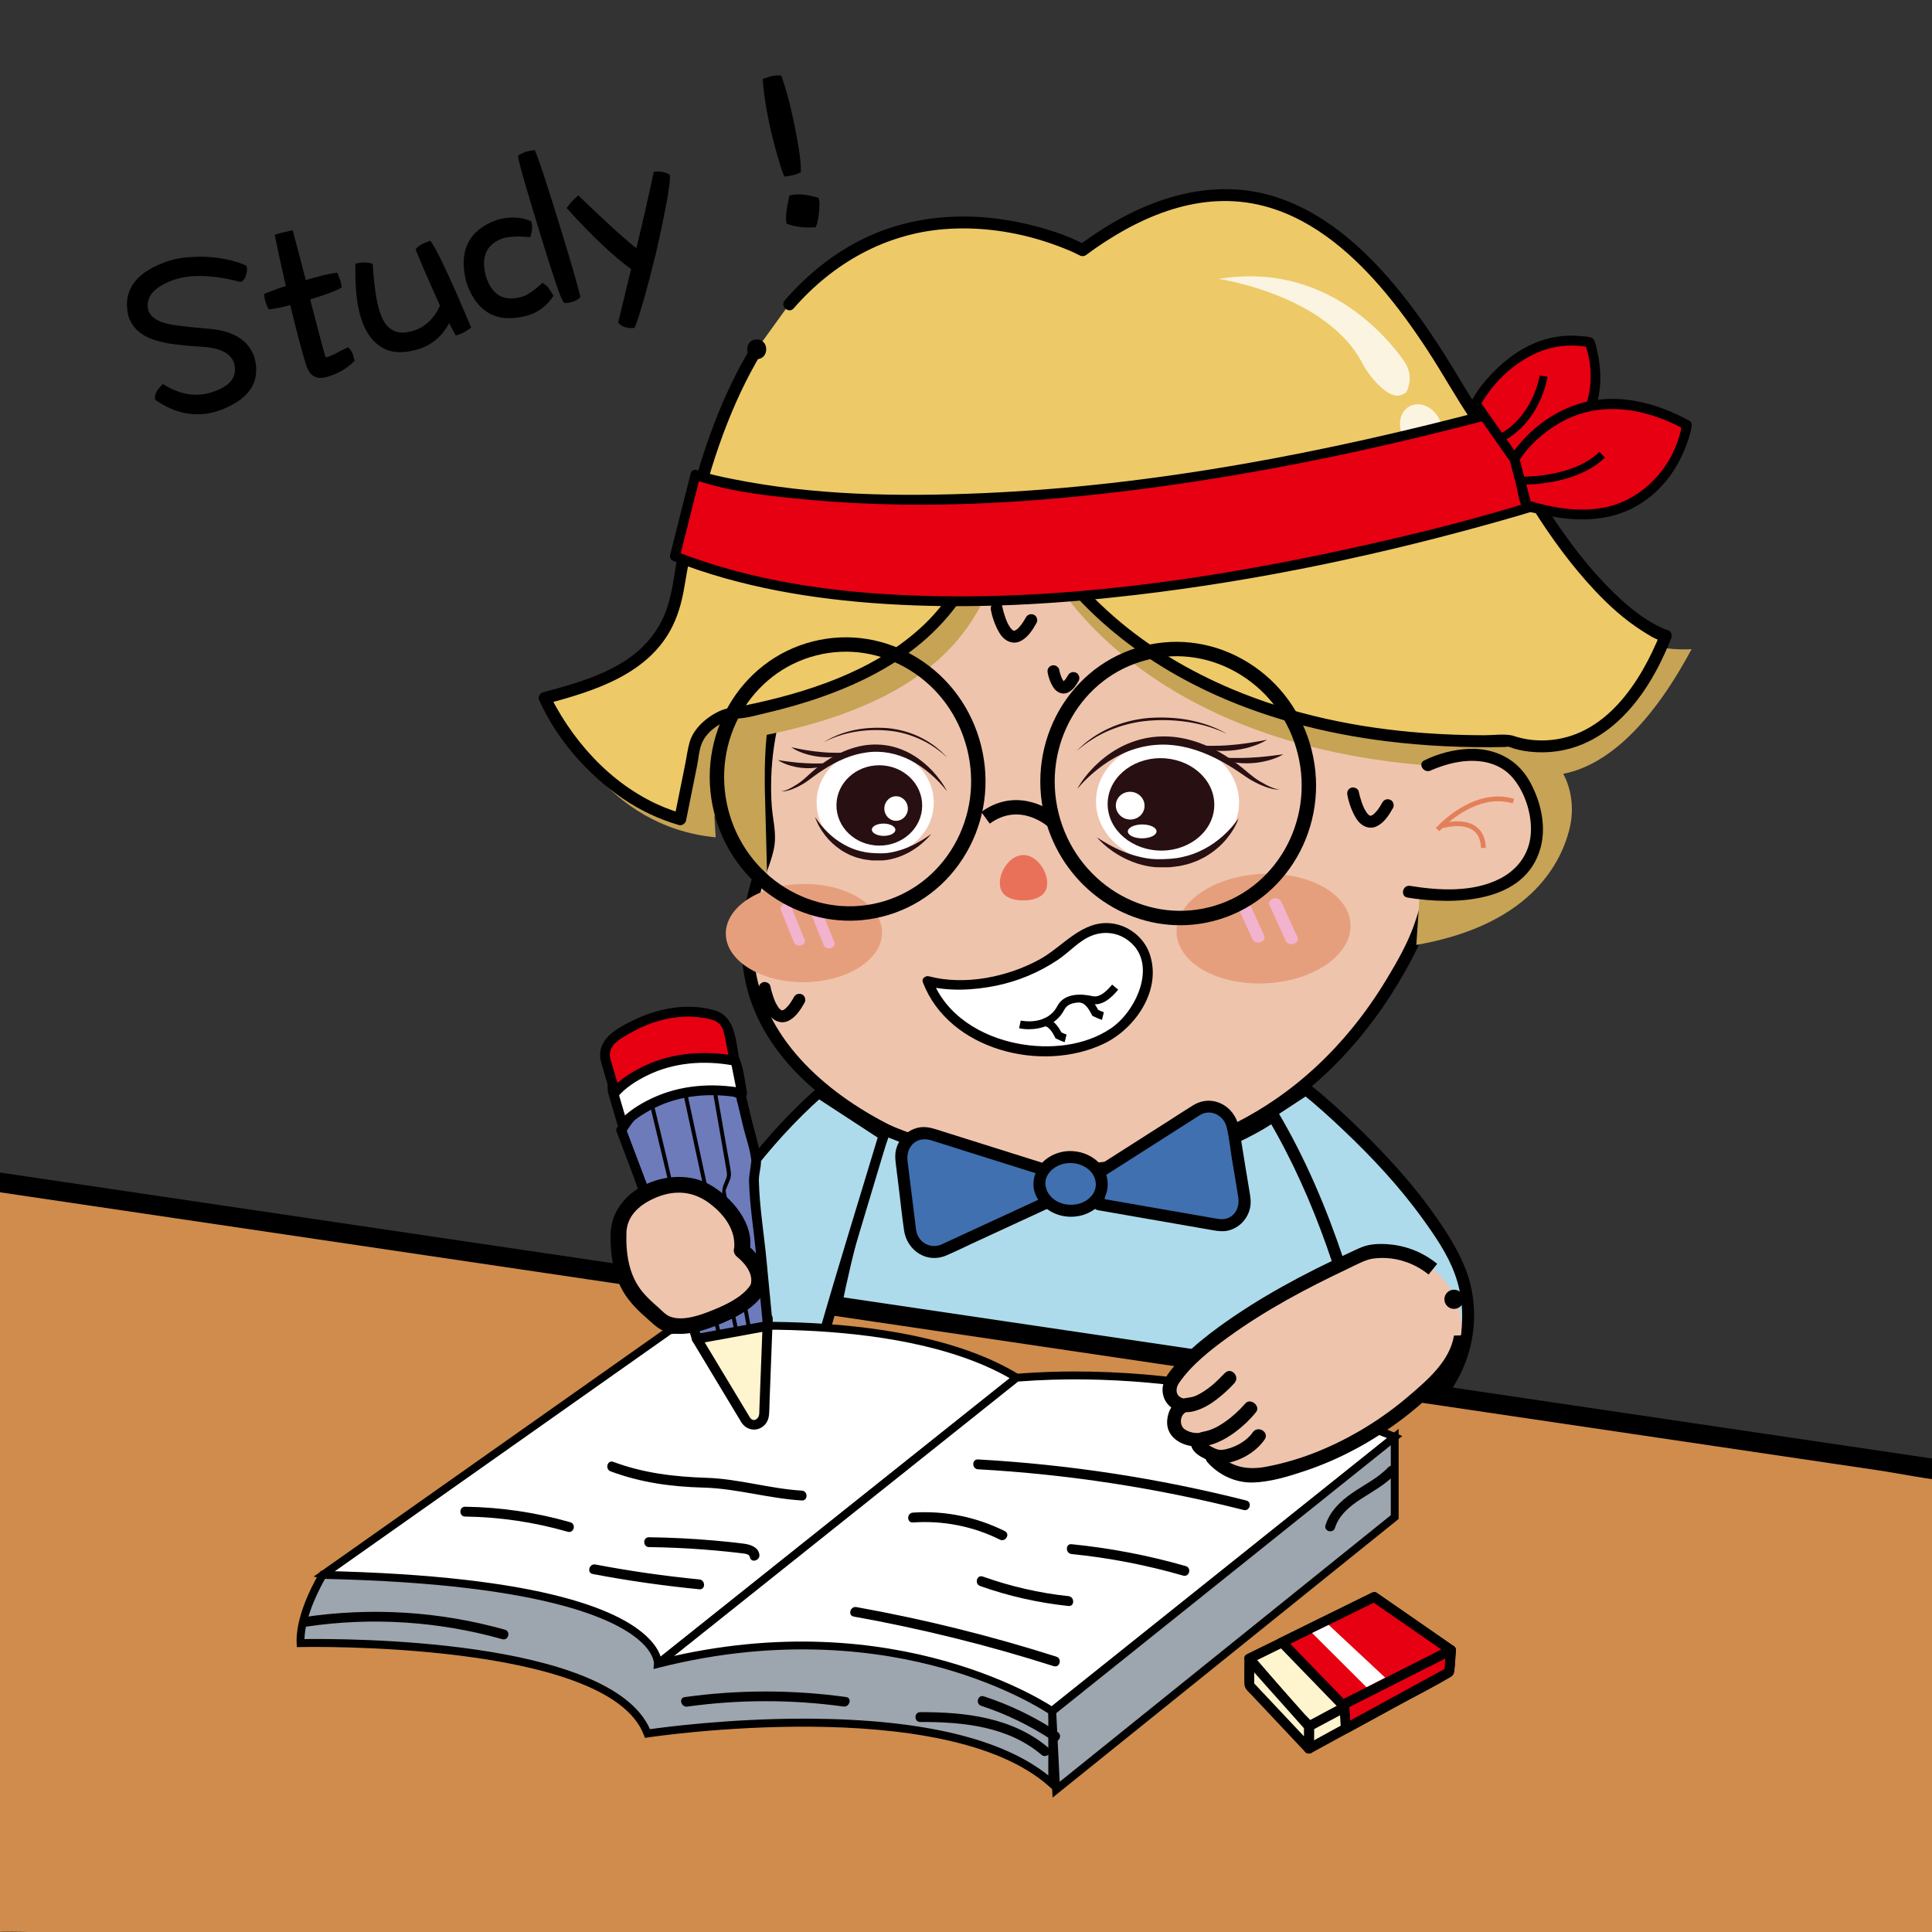 <svg xml:space="preserve" style="enable-background:new 0 0 1024 1024;" viewBox="0 0 1024 1024" y="0px" x="0px" xmlns:xlink="http://www.w3.org/1999/xlink" xmlns="http://www.w3.org/2000/svg" id="图层_1" version="1.1">
<rect x="0" y="0" width="1024" height="1024" fill="#333333" stroke="none"/>
<style type="text/css">
	.st0{fill:#FFFFFF;}
	.st1{fill:#ADABB4;}
	.st2{fill:#C6A355;}
	.st3{fill:#EFC4AD;}
	.st4{fill:#FFFDFE;}
	.st5{fill:#384F8D;}
	.st6{fill:#AEDBEB;}
	.st7{fill:#280F12;}
	.st8{fill:#574840;}
	.st9{fill:#C34531;}
	.st10{fill:#E9715A;}
	.st11{fill:#E69F7D;}
	.st12{fill:#F2B3CE;}
	.st13{fill:#203F7D;}
	.st14{fill:#D2AC9D;}
	.st15{fill:#EDE6E9;}
	.st16{fill:#EDC968;}
	.st17{opacity:0.8;}
	.st18{fill:#E3805A;}
	.st19{fill:#FFFFFF;stroke:#000000;stroke-width:0.5;stroke-miterlimit:10;}
	.st20{fill:#4070AF;}
	.st21{fill:#E37B6F;}
	.st22{fill:#F3A596;}
	.st23{fill:#EEC4AE;}
	.st24{fill:#CAAB9E;}
	.st25{fill:#F2E7D8;}
	.st26{fill:#ACA18C;}
	.st27{clip-path:url(#SVGID_4_);}
	.st28{fill:#F2E8D7;}
	.st29{fill:#C5603F;}
	.st30{fill:#D6AA98;}
	.st31{opacity:0.31;}
	.st32{fill:#B45D42;}
	.st33{stroke:#000000;stroke-width:0.25;stroke-miterlimit:10;}
	.st34{stroke:#000000;stroke-width:0.5;stroke-miterlimit:10;}
	.st35{fill:url(#SVGID_7_);}
	.st36{opacity:0.97;fill:#FFFFFF;}
	.st37{fill:url(#SVGID_8_);}
	.st38{fill:#CF8C4C;}
	.st39{fill:#E60012;}
	.st40{fill:#9DA5AE;}
	.st41{fill:#FEF4CE;}
	.st42{fill:#6D7BBB;}
	.st43{stroke:#000000;stroke-width:2;stroke-miterlimit:10;}
</style>
<g>
	<g>
		<path d="M461.22,300.59c-38.19,30.07-58.36,77.33-55.39,125.84c0.5,8.2,2.4,15.49,1.58,20.89
			c-2.31,15.16-41.2,82.85,40.79,138.8c36.29,24.76,80.06,36.62,123.91,34c55.62-3.33,132.82-27.12,178.35-123.43
			c0,0,0.2-0.51,0.56-1.46c26.95-71.06,7.89-152.14-49.45-202.02c-42.51-36.98-104.66-61.67-188.01-23.56
			C513.55,269.65,488.3,279.27,461.22,300.59z" class="st3"></path>
	</g>
	<g>
		<path d="M459.47,297.94c-34.21,27.12-54.75,68.12-56.92,111.65c-0.27,5.5-0.26,11.03,0.07,16.53c0.36,6.13,1.82,12.23,1.81,18.37
			c-0.01,3.57-1.37,7.04-2.47,10.39c-3.47,10.52-6.66,21.08-8.05,32.11c-1.89,14.95-0.74,30.18,4.35,44.42
			c6.84,19.14,20.09,35.24,35.67,48.02c37.77,30.99,87.58,46.37,136.2,44c30.39-1.48,60.54-8.84,87.72-22.62
			c35-17.75,63.16-46.17,83.22-79.68c5.69-9.51,11.08-19.31,14.74-29.79c3.61-10.32,6.3-20.95,8.03-31.74
			c3.39-21.13,3.19-42.79-0.69-63.84c-7.71-41.81-29.74-80.03-62.34-107.37c-28.68-24.06-63.66-39.57-101.35-40.9
			c-22.79-0.8-45.59,3.53-67.03,11.1c-14.58,5.15-29.15,11.59-42.65,19.17C479.16,283.69,469.04,290.45,459.47,297.94
			c-3.2,2.5,0.26,7.85,3.49,5.32c15-11.74,31.49-22.06,49.04-29.54c18.11-7.71,36.29-14.66,55.82-17.82
			c37.97-6.15,75.9,1.75,108.38,22.28c33.36,21.08,59.39,52.67,72.86,89.83c14.21,39.18,14.26,82.65,0.51,121.97
			c-3.57,10.22-9.12,19.86-14.71,29.11c-5.45,9.03-11.5,17.69-18.17,25.86c-11.79,14.44-25.47,27.28-40.86,37.82
			c-25.49,17.46-55.09,28.19-85.63,32.41c-41.87,5.78-84.68-0.79-122.14-20.72c-34.26-18.22-66.36-47.94-68.58-88.98
			c-0.67-12.42,1.34-24.73,4.72-36.64c2.18-7.68,6.25-15.69,6.55-23.76c0.22-5.86-1.22-11.73-1.68-17.56
			c-0.41-5.25-0.46-10.55-0.28-15.82c0.36-10.6,1.91-21.16,4.53-31.44c5.1-20.08,14.52-39.09,27.59-55.17
			c6.54-8.05,13.93-15.36,22.05-21.8C466.14,300.73,462.69,295.39,459.47,297.94z"></path>
	</g>
</g>
<g>
	<g>
		<path d="M692.18,577.24c0,0,53.3,42.33,78.05,88.41c13.3,24.74,9.5,55.21-9.05,76.31l-31.58,35.91l-26.75-87.38
			l-49.78-87.57L692.18,577.24z" class="st6"></path>
	</g>
	<g>
		<path d="M689.93,579.49c7.67,6.1,14.96,12.73,22.07,19.47c15.3,14.5,29.83,30.06,42.16,47.19c6.5,9.03,13.21,18.75,17,29.29
			c3.79,10.55,4.84,22.07,2.79,33.11c-2.07,11.16-6.98,21.76-14.36,30.41c-2.46,2.88-5,5.7-7.51,8.55
			c-8.24,9.37-16.48,18.74-24.73,28.11c1.77,0.47,3.54,0.94,5.31,1.4c-8.19-26.74-16.37-53.48-24.56-80.22
			c-0.81-2.63-1.38-5.54-2.58-8.04c-1.6-3.32-3.68-6.48-5.5-9.67c-8.41-14.8-16.82-29.59-25.24-44.39
			c-6.33-11.13-12.65-22.26-18.98-33.39c-0.38,1.45-0.76,2.9-1.14,4.35c13.04-8.56,26.07-17.12,39.11-25.68
			c3.41-2.24,0.22-7.75-3.21-5.49c-13.04,8.56-26.07,17.12-39.11,25.68c-1.45,0.95-2.03,2.79-1.14,4.35
			c13.88,24.42,27.76,48.84,41.65,73.26c2.47,4.34,4.94,8.69,7.41,13.03c0.21,0.37,0.41,0.75,0.63,1.11
			c0.35,0.57-0.36-1.07-0.17-0.4c0.38,1.28,0.78,2.55,1.17,3.83c4.6,15.04,9.21,30.08,13.81,45.11c3.9,12.75,7.81,25.49,11.71,38.24
			c0.66,2.16,3.67,3.27,5.31,1.4c7.44-8.46,14.88-16.92,22.32-25.38c3.05-3.47,6.12-6.92,9.15-10.4
			c6.79-7.79,11.95-16.8,14.96-26.71c3.31-10.88,3.88-22.5,1.78-33.66c-2.15-11.48-7.62-21.67-13.86-31.41
			c-12.15-18.95-27.22-36.02-43.2-51.8c-9.1-8.99-18.55-17.79-28.57-25.76C691.25,572.47,686.73,576.94,689.93,579.49z"></path>
	</g>
</g>
<g>
	<path d="M831.76,439.79c-5.08,19.76-22.5,50.8-81.09,61.04l6.16-91c0,0,45.37-35.41,68.54-4.71
		C832.8,414.95,834.83,427.85,831.76,439.79z" class="st2"></path>
</g>
<g>
	<path d="M360.89,412.25c0,0,43.31,44.16,46.17,69.11l-1.58-59.15c0,0-1.59-41.55,5.71-50.64
		C418.49,362.47,357.94,367.86,360.89,412.25z" class="st2"></path>
</g>
<g>
	<g>
		<g>
			
				<ellipse ry="37.9" rx="32.4" cy="425.08" cx="618.53" class="st0" transform="matrix(0.024 -1 1 0.024 178.9 1033.347)"></ellipse>
		</g>
	</g>
	<g>
		<g>
			<path d="M587.08,426.53c0.24,13.53,13.09,24.41,28.7,24.3c15.61-0.11,28.06-11.16,27.82-24.68
				c-0.24-13.53-13.09-24.41-28.7-24.3C599.29,401.96,586.84,413.01,587.08,426.53z" class="st7"></path>
		</g>
	</g>
	<g>
		<g>
			<path d="M570.95,418.15c2.4-4.41,5.63-8.38,9.22-12.02c3.64-3.6,7.75-6.81,12.33-9.37c4.55-2.6,9.61-4.46,14.86-5.54
				c5.27-1.02,10.73-1.17,16.06-0.5c10.7,1.42,20.64,5.94,29.16,11.87c2.15,1.47,4.23,3.02,6.22,4.67c2.01,1.67,3.87,3.3,5.88,4.8
				c1.99,1.5,4.19,2.76,6.43,3.95c1.13,0.58,2.28,1.11,3.47,1.56c1.18,0.41,2.44,0.88,3.7,0.59c-1.22,0.48-2.61,0.2-3.87-0.03
				c-1.28-0.27-2.53-0.69-3.75-1.13c-2.45-0.89-4.82-2.01-7.11-3.3c-2.3-1.28-4.4-2.88-6.47-4.26c-2.11-1.4-4.21-2.78-6.38-4.06
				c-8.64-5.1-18.01-9.09-27.81-10.29c-9.76-1.33-19.77,0.43-28.64,4.72c-4.44,2.14-8.64,4.82-12.52,7.93
				C577.81,410.83,574.2,414.31,570.95,418.15z" class="st7"></path>
		</g>
	</g>
	<g>
		<g>
			<path d="M656.49,433.74c-1.42,3.98-3.72,7.67-6.48,10.99c-2.76,3.34-6.15,6.23-9.92,8.59l-1.42,0.88
				c-0.49,0.27-1,0.51-1.5,0.76c-1.01,0.48-1.99,1.04-3.04,1.45c-2.1,0.81-4.23,1.59-6.45,2.04c-2.19,0.61-4.44,0.85-6.69,1.1
				c-1.12,0.18-2.26,0.09-3.39,0.12l-3.39,0l0.22,0c-1.84,0.03-3.35-0.14-4.97-0.39c-1.58-0.27-3.15-0.58-4.68-1.02
				c-3.08-0.8-6.01-2.02-8.83-3.37c-1.38-0.74-2.77-1.45-4.07-2.31c-0.65-0.42-1.32-0.82-1.96-1.25l-1.86-1.38
				c-1.26-0.88-2.38-1.94-3.54-2.93c-1.13-1.02-2.16-2.15-3.22-3.23l3.87,2.41c1.34,0.71,2.58,1.56,3.94,2.21
				c2.64,1.42,5.37,2.61,8.13,3.67c2.77,1.05,5.62,1.81,8.46,2.44c1.42,0.32,2.87,0.52,4.3,0.68c1.4,0.13,2.94,0.24,4.14,0.2l0.22,0
				c4.13-0.04,8.27-0.2,12.25-1.15c4-0.83,7.86-2.25,11.46-4.17c3.63-1.87,7.02-4.24,10.1-7.01
				C651.25,440.32,654.04,437.2,656.49,433.74z" class="st7"></path>
		</g>
	</g>
	<g>
		<g>
			<path d="M671.54,392.1c-2.85,1.77-6.02,3-9.27,3.93c-3.25,0.96-6.62,1.51-10.01,1.8c-1.7,0.15-3.41,0.14-5.11,0.17
				c-1.71-0.13-3.42-0.11-5.1-0.42c-3.39-0.39-6.71-1.34-9.83-2.63c3.41,0.11,6.68,0.39,9.97,0.34c3.28,0.01,6.54-0.08,9.79-0.38
				c3.25-0.23,6.5-0.63,9.75-1.11C664.97,393.31,668.22,392.74,671.54,392.1z" class="st7"></path>
		</g>
	</g>
	<g>
		<g>
			<path d="M680.23,399.77c-2.55,1.56-5.4,2.6-8.31,3.36c-2.91,0.76-5.91,1.24-8.94,1.38
				c-3.02,0.17-6.07,0.02-9.07-0.48c-3-0.43-5.93-1.32-8.67-2.55c3.04,0.04,5.94,0.28,8.86,0.27c2.91,0.06,5.8-0.03,8.68-0.17
				C668.58,401.32,674.29,400.59,680.23,399.77z" class="st7"></path>
		</g>
	</g>
	<g>
		<g>
			
				<ellipse ry="7.62" rx="7.34" cy="427.2" cx="598.78" class="st0" transform="matrix(0.144 -0.99 0.99 0.144 89.875 958.293)"></ellipse>
		</g>
	</g>
	<g>
		<g>
			<path d="M597.77,440.71c0.04,2.03,3.47,3.65,7.68,3.62c4.2-0.03,7.58-1.7,7.54-3.73c-0.04-2.03-3.47-3.65-7.68-3.62
				C601.12,437.01,597.74,438.68,597.77,440.71z" class="st0"></path>
		</g>
	</g>
	<g>
		<g>
			<path d="M570.59,398.15c4.77-5.12,10.75-9.19,17.23-12.17c6.5-2.98,13.59-4.75,20.78-5.44
				c7.2-0.5,14.47-0.26,21.57,1.09c3.54,0.69,7.04,1.61,10.43,2.81c3.37,1.24,6.66,2.71,9.74,4.51c-6.47-3.04-13.35-5.11-20.37-6.21
				c-7.02-1.1-14.18-1.34-21.22-0.74c-7.05,0.55-13.97,2.3-20.45,5c-3.24,1.35-6.37,2.97-9.33,4.85
				C576.01,393.7,573.18,395.79,570.59,398.15z" class="st7"></path>
		</g>
	</g>
</g>
<g>
	<g>
		<g>
			
				<ellipse ry="31.04" rx="28.7" cy="425.4" cx="463.84" class="st0" transform="matrix(9.589756e-03 -1 1 9.589756e-03 34.012 885.14)"></ellipse>
		</g>
	</g>
	<g>
		<g>
			
				<ellipse ry="22.72" rx="21.29" cy="426.92" cx="466.03" class="st7" transform="matrix(9.589756e-03 -1 1 9.589756e-03 34.665 888.833)"></ellipse>
		</g>
	</g>
	<g>
		<g>
			<path d="M501.91,419.35c-2.68-3.41-5.66-6.5-8.88-9.24c-3.2-2.76-6.66-5.14-10.3-7.05
				c-7.29-3.82-15.5-5.4-23.49-4.24c-8.02,1.05-15.67,4.56-22.72,9.07c-1.77,1.12-3.49,2.35-5.2,3.58c-1.69,1.23-3.4,2.64-5.27,3.76
				c-1.87,1.14-3.8,2.13-5.8,2.91c-1,0.39-2.02,0.75-3.07,0.99c-1.03,0.21-2.17,0.45-3.17,0.02c1.04,0.25,2.07-0.16,3.03-0.52
				c0.97-0.4,1.91-0.86,2.83-1.37c1.83-1.05,3.62-2.16,5.25-3.48c1.63-1.32,3.15-2.76,4.78-4.24c1.62-1.46,3.31-2.83,5.06-4.12
				c6.94-5.23,15.05-9.22,23.81-10.46c4.36-0.58,8.84-0.44,13.16,0.47c4.31,0.96,8.46,2.62,12.2,4.93
				c3.77,2.28,7.16,5.13,10.16,8.32C497.25,411.92,499.92,415.43,501.91,419.35z" class="st7"></path>
		</g>
	</g>
	<g>
		<g>
			<path d="M431.96,433c2.03,3.06,4.33,5.83,6.87,8.29c2.54,2.46,5.33,4.57,8.32,6.23c2.96,1.71,6.13,2.98,9.41,3.72
				c3.27,0.85,6.66,1,10.04,1.04l0.18,0c0.99,0.03,2.25-0.06,3.39-0.17c1.17-0.14,2.35-0.32,3.52-0.6c2.33-0.55,4.66-1.22,6.91-2.14
				c2.25-0.93,4.48-1.98,6.64-3.24c1.11-0.57,2.12-1.32,3.21-1.95l3.15-2.13c-0.86,0.95-1.69,1.95-2.62,2.85
				c-0.94,0.87-1.85,1.81-2.88,2.59l-1.52,1.22c-0.52,0.38-1.06,0.73-1.6,1.1c-1.06,0.76-2.19,1.39-3.32,2.04
				c-2.3,1.19-4.69,2.26-7.21,2.97c-1.25,0.38-2.53,0.66-3.83,0.89c-1.33,0.22-2.56,0.37-4.07,0.34l0.18,0l-2.77-0.01
				c-0.92-0.02-1.85,0.05-2.77-0.11c-1.85-0.23-3.7-0.44-5.49-0.99c-1.82-0.4-3.57-1.09-5.3-1.82c-0.86-0.37-1.66-0.86-2.5-1.29
				c-0.41-0.23-0.83-0.43-1.23-0.68l-1.17-0.78c-3.1-2.1-5.9-4.66-8.18-7.63C435.05,439.8,433.14,436.53,431.96,433z" class="st7"></path>
		</g>
	</g>
	<g>
		<g>
			<path d="M419.37,396.09c2.72,0.57,5.38,1.09,8.05,1.53c2.66,0.43,5.32,0.79,7.99,1c2.66,0.27,5.34,0.36,8.02,0.36
				c2.7,0.05,5.37-0.2,8.17-0.29c-2.55,1.14-5.26,1.98-8.03,2.31c-1.38,0.27-2.78,0.25-4.18,0.37c-1.4-0.02-2.8-0.02-4.19-0.16
				c-2.78-0.27-5.54-0.76-8.21-1.62C424.32,398.76,421.71,397.66,419.37,396.09z" class="st7"></path>
		</g>
	</g>
	<g>
		<g>
			<path d="M412.3,402.86c4.87,0.74,9.55,1.39,14.29,1.63c2.36,0.13,4.73,0.22,7.11,0.17c2.39,0.01,4.77-0.19,7.26-0.22
				c-2.24,1.08-4.64,1.87-7.09,2.25c-2.45,0.44-4.95,0.56-7.42,0.41c-2.48-0.13-4.94-0.56-7.33-1.24
				C416.74,405.17,414.4,404.25,412.3,402.86z" class="st7"></path>
		</g>
	</g>
	<g>
		<g>
			<path d="M481.18,428.6c-0.03,3.6-2.85,6.48-6.3,6.45c-3.44-0.03-6.21-2.97-6.17-6.57s2.85-6.48,6.3-6.45
				C478.45,422.06,481.21,425,481.18,428.6z" class="st0"></path>
		</g>
	</g>
	<g>
		<g>
			<path d="M474.57,439.83c-0.02,1.8-2.82,3.23-6.27,3.2c-3.44-0.03-6.22-1.52-6.2-3.31c0.02-1.8,2.82-3.23,6.27-3.2
				C471.81,436.55,474.58,438.04,474.57,439.83z" class="st0"></path>
		</g>
	</g>
	<g>
		<g>
			<path d="M502.08,401.63c-2.13-2.1-4.47-3.95-6.92-5.6c-2.44-1.67-5-3.11-7.67-4.31c-5.32-2.41-11-3.97-16.78-4.47
				c-5.78-0.55-11.64-0.35-17.38,0.61c-5.74,0.96-11.36,2.78-16.64,5.46c2.51-1.59,5.2-2.88,7.95-3.97
				c2.77-1.06,5.63-1.87,8.52-2.47c5.81-1.18,11.76-1.38,17.66-0.92c5.89,0.62,11.71,2.2,17.06,4.86
				C493.23,393.47,498.14,397.09,502.08,401.63z" class="st7"></path>
		</g>
	</g>
</g>
<g>
	<g>
		<path d="M555.04,467.91c0.07,6.64-5.53,9.25-12.46,9.32c-6.93,0.07-12.58-2.43-12.65-9.07
			c-0.07-6.64,5.47-14.91,12.41-14.98C549.27,453.11,554.97,461.26,555.04,467.91z" class="st10"></path>
	</g>
</g>
<g>
	<g>
		<g>
			
				<ellipse ry="26.03" rx="41.41" cy="494.52" cx="426.08" class="st11" transform="matrix(1 -9.969540e-03 9.969540e-03 1 -4.909 4.272)"></ellipse>
		</g>
	</g>
	<g>
		<g>
			<g>
				<g>
					<path d="M413.76,482.13c2.05,5.05,4.09,10.09,6.14,15.14c0.29,0.72,0.59,1.45,0.88,2.17
						c0.51,1.25,2.07,2.04,3.66,1.67c1.49-0.35,2.54-1.77,2.04-3.02c-2.05-5.05-4.09-10.09-6.14-15.14
						c-0.29-0.72-0.59-1.45-0.88-2.17c-0.51-1.25-2.07-2.04-3.66-1.67C414.31,479.46,413.25,480.87,413.76,482.13L413.76,482.13z" class="st12"></path>
				</g>
			</g>
		</g>
		<g>
			<g>
				<g>
					<path d="M429.55,483.6c2.05,5.05,4.09,10.09,6.14,15.14c0.29,0.72,0.59,1.45,0.88,2.17
						c0.51,1.25,2.07,2.04,3.66,1.67c1.49-0.35,2.54-1.77,2.04-3.02c-2.05-5.05-4.09-10.09-6.14-15.14
						c-0.29-0.72-0.59-1.45-0.88-2.17c-0.51-1.25-2.07-2.04-3.66-1.67C430.1,480.93,429.04,482.34,429.55,483.6L429.55,483.6z" class="st12"></path>
				</g>
			</g>
		</g>
	</g>
</g>
<g>
	<g>
		<g>
			
				<ellipse ry="29.01" rx="46.15" cy="492.01" cx="669.47" class="st11" transform="matrix(0.999 -0.052 0.052 0.999 -24.681 35.481)"></ellipse>
		</g>
	</g>
	<g>
		<g>
			<g>
				<g>
					<path d="M655.17,478.79c2.52,5.52,5.03,11.05,7.55,16.57c0.36,0.79,0.72,1.58,1.08,2.38
						c0.62,1.37,2.4,2.18,4.15,1.69c1.64-0.46,2.75-2.09,2.13-3.46c-2.52-5.52-5.03-11.05-7.55-16.57
						c-0.36-0.79-0.72-1.59-1.08-2.38c-0.62-1.37-2.4-2.18-4.15-1.69C655.66,475.79,654.55,477.42,655.17,478.79L655.17,478.79z" class="st12"></path>
				</g>
			</g>
		</g>
		<g>
			<g>
				<g>
					<path d="M672.83,479.69c2.52,5.52,5.03,11.05,7.55,16.57c0.36,0.79,0.72,1.58,1.08,2.38
						c0.62,1.37,2.4,2.18,4.15,1.69c1.64-0.46,2.75-2.09,2.13-3.46c-2.52-5.52-5.03-11.05-7.55-16.57
						c-0.36-0.79-0.72-1.59-1.08-2.38c-0.62-1.37-2.4-2.18-4.15-1.69C673.31,476.69,672.2,478.32,672.83,479.69L672.83,479.69z" class="st12"></path>
				</g>
			</g>
		</g>
	</g>
</g>
<g>
	<path d="M555.89,438.47c-0.62-0.56-15.27-13.64-31.29-1.93l-4.5-6.16c16.92-12.38,34.2-3.79,40.97,2.48L555.89,438.47z"></path>
</g>
<g>
	<g>
		<g>
			<g>
				<path d="M379.33,443.79l-2.32-37.81c7.92-16.15,23.8-15.42,23.8-15.42c126.3-23.6,119.74-88.23,133.89-97.75
					c14.15-9.52,21.97,10.35,21.97,10.35s53.41,107.7,245.46,103.79c0,0,45.91,27.96,94.45-62.91c0,0-61.27,6.42-91.75-63.79
					c-7.44-17.13-15.86-26.1-29.42-48.08c-36.28-58.8-96.46-146.85-197.64-74.22c0,0-168.2-87.33-210.25,169.61
					c-5.83,35.61-32.89,46.15-69.33,55.32C298.21,382.88,319.7,438.11,379.33,443.79z" class="st2"></path>
			</g>
		</g>
	</g>
	<g>
		<g>
			<g>
				<g>
					<path d="M401.08,185.13c-17.63,29.03-32.44,69.79-41.68,126.44c-6.1,37.4-33.63,48.59-70.68,58.39
						c0,0,22.18,50.02,71.78,64.22l8.13-40.37c8.12-16.98,24.24-16.3,24.24-16.3c128.37-25.4,122.03-93.17,136.45-103.23
						c14.42-10.06,22.26,10.75,22.26,10.75s53.7,112.73,248.74,107.66c0,0,51.67,22.15,82.57-55.76c0,0-30.42-7.1-72.08-75.98
						c-10.97-18.15-22.49-29.2-36.14-52.19c-36.54-61.51-97.81-152.9-200.92-76.19c0,0-89.44-47.66-155.44,28.71" class="st16"></path>
				</g>
				<g>
					<path d="M398.26,183.67c-15.55,25.7-25.69,54.45-33,83.48c-2.32,9.2-4.34,18.47-6.13,27.79c-1.66,8.65-2.55,17.58-5.16,26.02
						c-3.79,12.23-11.74,22.2-22.44,29.13c-13.18,8.54-28.77,12.87-43.8,16.86c-1.55,0.41-2.68,2.52-2.01,4.02
						c9.23,20.74,25.75,39.55,44.35,52.26c9.13,6.24,19.14,10.96,29.76,14.06c1.63,0.48,3.47-0.82,3.79-2.42
						c1.96-9.72,3.92-19.44,5.88-29.17c0.72-3.56,0.98-7.74,2.25-11.16c2.46-6.64,9.78-11.68,16.44-13.29
						c1.54-0.37,3.06-0.41,4.62-0.57c4.32-0.43,8.7-1.71,12.92-2.7c10.17-2.37,20.23-5.21,30.08-8.69
						c15.21-5.38,30.06-12.29,43.35-21.52c17.32-12.03,31.03-27.96,40.03-47.03c2.71-5.73,4.88-11.71,7.61-17.43
						c0.5-1.06,1.03-2.1,1.62-3.11c0.25-0.42,0.51-0.84,0.78-1.25c0.26-0.4-0.43,0.56,0.07-0.09c0.16-0.21,0.32-0.42,0.49-0.62
						c0.28-0.32,0.56-0.62,0.85-0.92c0.18-0.18,0.79-0.63-0.02,0c0.27-0.21,0.54-0.43,0.84-0.6c2.74-1.62,5.47-2.69,8.55-1.32
						c5.14,2.29,7.07,7.73,9.31,12.07c1.34,2.59,2.87,5.08,4.46,7.52c7.71,11.86,17.24,22.6,27.59,32.21
						c17.06,15.85,36.82,28.77,57.82,38.78c29.88,14.23,62.29,22.69,95.05,26.81c21.07,2.65,42.34,3.58,63.57,3.14
						c0.56-0.01,2.42-0.26,1.12-0.4c0.04,0,0.08,0.04,0.12,0.05c0.18,0.03,0.36,0.16,0.54,0.21c0.97,0.24,1.93,0.69,2.89,0.97
						c2.7,0.79,5.47,1.32,8.26,1.63c9.5,1.06,19.18-0.2,28.01-3.9c13.67-5.72,24.38-16.28,32.64-28.37
						c5.89-8.63,10.5-18.04,14.37-27.72c0.76-1.9,0-4.06-2.14-4.57c-0.18-0.04-0.35-0.09-0.52-0.15c-0.21-0.07-0.41-0.13-0.62-0.2
						c0.05,0.02,0.58,0.25-0.28-0.11c-2.07-0.87-4.07-1.84-6.03-2.95c-8.04-4.56-15.15-10.7-21.71-17.16
						c-12.42-12.22-22.98-26.25-32.56-40.76c-5.66-8.58-10.74-17.51-16.74-25.87c-5.28-7.34-10.9-14.43-16.15-21.8
						c-9.18-12.88-16.77-26.79-25.34-40.06c-7.51-11.62-15.51-22.96-24.4-33.57c-17.31-20.66-38.5-39.45-64.8-47.33
						c-30.97-9.28-62.76,0.35-89.34,17.07c-4.48,2.82-8.83,5.84-13.08,8.98c1.07-0.06,2.14-0.11,3.21-0.17
						c-10.93-5.81-23.42-9.48-35.47-11.96c-25.77-5.32-53.11-3.96-77.43,6.58c-18,7.8-33.52,20.04-46.36,34.79
						c-2.69,3.09,2.03,7.35,4.72,4.26c20.6-23.67,48.22-39.45,79.76-41.96c20.41-1.62,41.3,1.78,60.44,8.99
						c3.87,1.46,7.77,3.01,11.42,4.96c0.96,0.51,2.31,0.49,3.21-0.17c26.11-19.32,58.16-34.09,91.23-26.8
						c26.33,5.8,47.9,23.91,65.13,43.85c8.98,10.39,17.01,21.58,24.54,33.05c8.17,12.45,15.32,25.55,23.69,37.87
						c5.23,7.71,10.95,15.05,16.5,22.53c5.71,7.69,10.7,15.74,15.81,23.83c9.81,15.54,20.68,30.53,33.33,43.9
						c7.27,7.68,15.21,14.86,24.13,20.58c3.38,2.17,7.78,5.18,11.87,5.87c0.16,0.03,0.33,0.1,0.49,0.14
						c-0.71-1.52-1.43-3.04-2.14-4.57c-10.49,26.22-29.45,55.56-60.73,56.91c-5.86,0.25-11.45-0.46-17.24-2.38
						c-0.33-0.11,0.64,0.09-0.31-0.13c-4.65-1.07-10.26-0.18-15.07-0.19c-10.79-0.02-21.58-0.4-32.35-1.21
						c-34.63-2.6-69.29-9.72-101.37-23.24c-22.49-9.48-43.74-22.06-62.2-38.07c-11.49-9.96-21.58-20.72-30.09-33.18
						c-2.01-2.93-3.92-5.94-5.62-9.07c-0.28-0.52-0.57-1.05-0.82-1.58c0.89,1.85-0.25-0.67-0.39-0.98c-1.02-2.19-2.2-4.31-3.67-6.23
						c-3.84-5.03-9.44-8.81-16.02-7.44c-3.73,0.78-7.32,2.87-9.65,5.92c-3.23,4.24-5.05,9.46-7.09,14.32
						c-7.07,16.84-16.28,31.93-29.99,44.26c-25.43,22.88-59.95,33.99-92.82,40.75c-4.4,0.91-8.71,0.94-12.95,2.8
						c-6.73,2.95-14.04,9.17-16.17,16.47c-1.1,3.77-1.58,7.84-2.36,11.69c-1.28,6.35-2.56,12.69-3.84,19.04
						c-0.64,3.19-1.28,6.38-1.93,9.56c1.26-0.81,2.53-1.61,3.79-2.42c-28.87-8.42-51.98-30.61-66.48-56.43
						c-0.85-1.52-1.67-3.06-2.45-4.62c-0.2-0.39-0.41-0.64-0.04-0.07c-0.08-0.12-0.14-0.46-0.25-0.53
						c-0.09-0.06-0.17-0.36-0.22-0.47c-0.67,1.34-1.34,2.68-2.01,4.02c25.55-6.79,54.46-15.8,66.87-41.47
						c3.23-6.67,5-13.79,6.21-21.07c1.69-10.15,3.63-20.26,5.89-30.3c3.83-17.03,8.53-33.92,14.63-50.28
						c5.58-14.99,12.3-29.57,20.58-43.26C406.03,183.08,400.36,180.18,398.26,183.67L398.26,183.67z"></path>
				</g>
			</g>
			<g>
				<g>
					<g>
						<path d="M401.08,190.35c6.72,0,6.73-10.44,0-10.44C394.37,179.91,394.35,190.35,401.08,190.35L401.08,190.35z"></path>
					</g>
				</g>
			</g>
		</g>
	</g>
</g>
<g>
	<path d="M453.98,487.9c-34.3,1.79-66.55-21.68-75.48-57.24l0,0c-10.1-40.23,13.43-80.92,52.43-90.71
		c18.92-4.76,38.61-1.61,55.44,8.84c16.79,10.43,28.73,26.89,33.62,46.35c4.89,19.46,2.14,39.61-7.74,56.74
		c-9.9,17.16-25.77,29.23-44.69,33.98C463.03,486.99,458.48,487.66,453.98,487.9z M385.9,428.8c9.08,36.15,44.88,58.41,79.8,49.65
		c16.9-4.24,31.08-15.03,39.94-30.39c8.88-15.4,11.35-33.53,6.95-51.07c-4.4-17.53-15.14-32.35-30.24-41.73
		c-15.06-9.35-32.65-12.17-49.56-7.92C397.87,356.11,376.83,392.65,385.9,428.8L385.9,428.8z"></path>
</g>
<g>
	<path d="M629.2,490.3c-34.3,1.79-66.55-21.69-75.48-57.24l0,0c-10.1-40.23,13.43-80.92,52.43-90.71
		c18.92-4.76,38.61-1.61,55.44,8.84c16.79,10.43,28.73,26.89,33.62,46.35c10.1,40.23-13.42,80.92-52.43,90.72
		C638.25,489.4,633.7,490.07,629.2,490.3z M561.12,431.2c9.08,36.14,44.88,58.42,79.8,49.65c34.93-8.77,55.96-45.31,46.89-81.46
		c-4.4-17.53-15.14-32.35-30.24-41.73c-15.06-9.35-32.65-12.17-49.56-7.92C573.08,358.51,552.05,395.05,561.12,431.2L561.12,431.2z"></path>
</g>
<g>
	<g class="st17">
		<g>
			<g>
				<path d="M744.24,191.45c-9.4-13.39-42.33-52.91-98.28-43.61c0,0,47.45,6.81,70.48,35.93
					c2.34,2.96,4.3,6.2,6.06,9.53c3.09,5.87,13.31,18.65,20.06,16.1c3.15-1.19,3.11-1.79,3.95-4.43
					C747.97,200.4,747,195.39,744.24,191.45z" class="st0"></path>
			</g>
		</g>
	</g>
	<g class="st17">
		<g>
			<g>
				<path d="M743.82,231.75c3.37,6.28,10.31,9.11,15.5,6.33c5.19-2.79,6.66-10.14,3.29-16.42
					c-3.37-6.28-10.31-9.11-15.5-6.33C741.92,218.12,740.45,225.47,743.82,231.75z" class="st0"></path>
			</g>
		</g>
	</g>
</g>
<g>
	<g>
		<path d="M756.61,405.69c0,0,37.85-18.9,52.64,12.45c16.45,34.86-5.34,63.99-62.54,54.48" class="st3"></path>
	</g>
	<g>
		<path d="M758.35,408.35c-1.33,0.66,0.26-0.11,0.73-0.31c1.15-0.5,2.31-0.95,3.49-1.38c3.67-1.32,7.48-2.38,11.34-2.93
			c10.27-1.48,21.06,0.36,28.03,8.7c6.8,8.13,10.68,21.01,9.19,31.56c-1.38,9.74-7.51,17.35-16.2,21.76
			c-14.37,7.29-32.14,6.28-47.54,3.78c-4.03-0.66-5.41,5.55-1.37,6.21c24.54,3.99,62.55,3.27,70.55-26.57
			c3.18-11.87-0.18-25.34-6.23-35.76c-6.67-11.48-18.67-17.02-31.69-16.5c-8.13,0.33-16.49,2.51-23.79,6.13
			C751.21,404.85,754.72,410.15,758.35,408.35L758.35,408.35z"></path>
	</g>
</g>
<g>
	<g>
		<path d="M762.9,440.57l-1.91-1.68c0.04-0.05,1.01-1.15,2.76-2.79c5.93-5.55,21.57-17.91,38.77-12.7l-0.74,2.44
			c-15.93-4.85-30.68,6.86-36.29,12.12C763.84,439.51,762.91,440.56,762.9,440.57z" class="st18"></path>
	</g>
	<g>
		<path d="M787.5,449.39l-2.54,0.08c-0.14-4.36-1.56-7.53-4.22-9.41c-6.09-4.31-16.81-0.96-16.92-0.92l-0.78-2.42
			c0.49-0.16,12.03-3.77,19.16,1.26C785.55,440.34,787.33,444.18,787.5,449.39z" class="st18"></path>
	</g>
</g>
<g>
	<g>
		<path d="M743.77,864.29c0,0-4.45-164.1-68.99-273.01c0,0-79.1,60.21-205.68,7.5c0,0-42.87,104.65-43.59,264.31" class="st6"></path>
	</g>
	<g>
		<path d="M746.95,864.29c-0.57-20.84-2.78-41.73-5.4-62.39c-5.77-45.5-14.86-90.81-29.4-134.37c-9-26.97-20.16-53.35-34.63-77.86
			c-0.8-1.35-2.97-2.19-4.35-1.14c-9.84,7.47-21.9,12.69-33.41,16.87c-30.05,10.91-62.48,13.9-94.18,10.45
			c-26.05-2.83-51.47-10.13-75.63-20.14c-1.72-0.71-3.33,0.8-3.91,2.22c-6,14.66-10.45,30.08-14.66,45.32
			c-11.09,40.19-18.6,81.36-23.33,122.77c-3.68,32.22-5.55,64.63-5.71,97.06c-0.02,4.09,6.34,4.1,6.36,0
			c0.28-53.2,5.12-106.39,15.06-158.66c5.8-30.49,13.18-60.81,23.13-90.23c1.65-4.89,3.33-9.79,5.29-14.57
			c-1.3,0.74-2.61,1.48-3.91,2.22c39.59,16.4,82.84,25.13,125.71,20.5c24.66-2.66,49.18-9.44,71.06-21.3
			c3.89-2.11,7.82-4.33,11.36-7.01c-1.45-0.38-2.9-0.76-4.35-1.14c25.3,42.84,40.6,91.11,51.22,139.49
			c7.99,36.42,13.32,73.47,16.12,110.65c0.53,7.07,1.03,14.17,1.22,21.26C740.7,868.37,747.06,868.39,746.95,864.29L746.95,864.29z"></path>
	</g>
</g>
<g>
	<defs>
		<rect height="83.12" width="211.42" y="639.42" x="467.79" id="SVGID_9_"></rect>
	</defs>
	<clipPath id="SVGID_2_">
		<use style="overflow:visible;" xlink:href="#SVGID_9_"></use>
	</clipPath>
</g>
<g>
	<g>
		<g>
			<path d="M582.22,621.55l52.03-33.19c7.55-4.81,17.6,0.01,19.13,9.18l6.16,37.07c1.45,8.7-5.71,16.11-14.14,14.64
				l-63-10.97L582.22,621.55z" class="st20"></path>
		</g>
		<g>
			<path d="M584.18,624.06c10.7-6.83,21.41-13.65,32.11-20.48c5.84-3.72,11.67-7.44,17.51-11.16c1.25-0.8,2.48-1.71,3.88-2.23
				c5.3-1.93,10.99,1.65,12.38,6.93c1.46,5.56,1.95,11.54,2.89,17.2c1.12,6.74,2.31,13.48,3.36,20.23c0.67,4.33-0.77,8.73-4.89,10.8
				c-2.31,1.16-4.68,0.9-7.11,0.48c-6.01-1.05-12.03-2.09-18.04-3.14c-14.48-2.52-28.96-5.04-43.43-7.56
				c0.91,0.91,1.82,1.82,2.72,2.73c-0.06-5.58-0.12-11.16-0.18-16.74c-0.05-4.08-6.35-3.2-6.3,0.85c0.06,5.58,0.12,11.16,0.18,16.74
				c0.02,1.41,1.46,2.51,2.72,2.73c13.59,2.37,27.18,4.73,40.77,7.1c6.79,1.18,13.59,2.37,20.38,3.55c2.58,0.45,5.1,0.75,7.71,0.16
				c6.04-1.37,10.68-6.39,11.8-12.45c0.55-2.99,0.02-5.84-0.46-8.77c-0.65-3.88-1.29-7.76-1.94-11.65
				c-1.21-7.3-2.28-14.65-3.64-21.92c-2.13-11.31-14.06-17.9-24.29-11.6c-3.96,2.44-7.86,5.01-11.78,7.51
				c-13.42,8.56-26.83,17.11-40.25,25.67C576.82,621.24,580.74,626.24,584.18,624.06z"></path>
		</g>
	</g>
	<g>
		<g>
			<path d="M553.12,619.83l-59.56-18.73c-8.64-2.72-16.95,4.48-15.81,13.7l4.61,37.27
				c1.08,8.74,10.09,14.06,17.78,10.51L557.71,636L553.12,619.83z" class="st20"></path>
		</g>
		<g>
			<path d="M554.35,616.89c-13.19-4.15-26.38-8.3-39.58-12.45c-6.26-1.97-12.51-3.96-18.78-5.91c-3.06-0.95-6.11-1.56-9.32-0.85
				c-5.93,1.3-10.56,6.1-11.83,12.01c-0.63,2.93-0.21,5.79,0.15,8.7c0.48,3.9,0.97,7.81,1.45,11.71c0.91,7.34,1.66,14.72,2.73,22.04
				c1.56,10.65,12.07,17.71,22.34,13.3c4.82-2.07,9.54-4.4,14.29-6.6c14.38-6.64,28.76-13.28,43.15-19.93
				c1.71-0.79,2.16-2.47,1.68-4.17c-1.53-5.39-3.06-10.78-4.59-16.17c-1.11-3.92-6.96-1.4-5.85,2.49
				c1.53,5.39,3.06,10.78,4.59,16.17c0.56-1.39,1.12-2.78,1.68-4.17c-11.41,5.27-22.81,10.54-34.22,15.8
				c-6.57,3.03-13.13,6.06-19.7,9.1c-1.2,0.56-2.39,1.15-3.61,1.67c-5.04,2.14-10.76-0.25-12.76-5.41
				c-0.79-2.03-0.87-4.39-1.14-6.54c-0.46-3.75-0.93-7.49-1.39-11.24c-0.88-7.07-1.8-14.14-2.63-21.22
				c-0.88-7.48,4.82-13.12,12.27-10.9c5.52,1.65,11.01,3.46,16.51,5.19c14.04,4.42,28.08,8.83,42.12,13.25
				C555.78,623.98,558.25,618.12,554.35,616.89z"></path>
		</g>
	</g>
	<g>
		<g>
			
				<ellipse ry="16.56" rx="14.23" cy="627.51" cx="567.45" class="st20" transform="matrix(0.039 -0.999 0.999 0.039 -81.747 1170.024)"></ellipse>
		</g>
		<g>
			<path d="M547.75,628.34c0.5,7.89,6.87,13.88,14.22,15.83c7.54,2.01,15.98-0.11,21.22-6.01c5.09-5.73,5.19-14.34,0.55-20.36
				c-4.74-6.15-13.26-8.83-20.76-7.29C554.29,612.3,547.48,619.2,547.75,628.34c0.05,1.72,2,2.94,3.58,2.73
				c1.85-0.25,2.78-1.85,2.73-3.58c-0.15-5.04,4.05-8.91,8.56-10.35c5.03-1.61,11.14-0.43,14.98,3.28
				c3.42,3.31,4.37,8.55,1.57,12.58c-3.1,4.45-8.82,6.18-14.03,5.38c-5.68-0.87-10.71-4.98-11.08-10.88
				c-0.11-1.72-1.96-2.94-3.58-2.73C548.67,625.01,547.64,626.62,547.75,628.34z"></path>
		</g>
	</g>
</g>
<g>
	<path d="M525.22,323.43c0.59,3.03,1.54,6.06,2.83,8.85c1.08,2.33,2.37,4.76,4.41,6.4c2.23,1.79,5.15,2.52,7.87,1.38
		c4.23-1.78,6.92-6.07,9.07-9.91c0.81-1.45,0.16-3.58-1.37-4.29c-1.61-0.74-3.42-0.19-4.29,1.37c-0.56,1-1.14,1.99-1.78,2.94
		c-0.18,0.27-0.39,0.54-0.06,0.1c-0.13,0.18-0.26,0.36-0.39,0.54c-0.27,0.36-0.54,0.71-0.83,1.05c-0.49,0.59-1.03,1.11-1.58,1.64
		c-0.15,0.15,0.62-0.49,0.15-0.14c-0.12,0.09-0.23,0.18-0.34,0.26c-0.24,0.17-0.48,0.32-0.73,0.47c-0.44,0.28,0.1-0.09,0.3-0.13
		c-0.11,0.02-0.22,0.1-0.32,0.14c-0.24,0.09-0.49,0.14-0.73,0.23c-0.39,0.14,0.83-0.07,0.43-0.08c-0.1,0-0.2,0.02-0.3,0.03
		c-0.1,0.01-0.2,0-0.29,0.01c-0.53,0.04,0.48,0.07,0.42,0.04c-0.15-0.07-0.44-0.09-0.61-0.12c-0.47-0.09,0.31,0.09,0.41,0.16
		c-0.09-0.06-0.21-0.08-0.31-0.13c-0.17-0.09-0.34-0.18-0.52-0.28c-0.6-0.33,0.65,0.54,0.05,0.03c-0.35-0.3-0.65-0.67-1-0.96
		c0.12,0.11,0.55,0.68,0.24,0.27c-0.07-0.09-0.14-0.18-0.21-0.27c-0.15-0.2-0.3-0.41-0.44-0.62c-0.29-0.43-0.57-0.88-0.82-1.34
		c-0.12-0.22-0.23-0.44-0.35-0.66c-0.07-0.13-0.28-0.58-0.02-0.02c0.27,0.57,0.03,0.05-0.04-0.08c-0.85-1.83-1.51-3.75-2.06-5.7
		c-0.29-1.04-0.57-2.09-0.78-3.16c-0.32-1.64-2.56-2.57-4.02-2.01C525.46,320.09,524.88,321.67,525.22,323.43L525.22,323.43z"></path>
</g>
<g>
	<path d="M555.33,356.77c0.34,1.74,0.89,3.49,1.63,5.09c0.72,1.55,1.55,3.16,2.92,4.26c1.64,1.32,3.84,1.91,5.86,1.07
		c2.8-1.17,4.56-3.81,5.99-6.36c0.81-1.45,0.16-3.58-1.37-4.29c-1.61-0.74-3.42-0.19-4.29,1.37c-0.39,0.69-0.8,1.37-1.25,2.03
		c0.15-0.22,0.31-0.45,0.46-0.67c-0.52,0.74-1.1,1.46-1.79,2.05c0.21-0.18,0.41-0.35,0.62-0.53c-0.3,0.25-0.62,0.48-0.98,0.66
		c0.25-0.12,0.49-0.24,0.74-0.36c-0.25,0.12-0.51,0.21-0.79,0.27c0.28-0.05,0.56-0.1,0.84-0.16c-0.21,0.03-0.41,0.05-0.63,0.03
		c0.28,0.02,0.57,0.05,0.85,0.07c-0.2-0.02-0.4-0.06-0.59-0.13c0.26,0.09,0.52,0.19,0.78,0.28c-0.25-0.09-0.48-0.22-0.69-0.37
		c0.22,0.15,0.45,0.31,0.67,0.46c-0.3-0.21-0.56-0.47-0.8-0.74c0.18,0.21,0.35,0.41,0.53,0.62c-0.52-0.61-0.93-1.31-1.29-2.03
		c0.12,0.25,0.24,0.49,0.36,0.74c-0.81-1.68-1.4-3.52-1.75-5.35c-0.14-0.72-0.94-1.5-1.56-1.82c-0.7-0.36-1.71-0.48-2.46-0.19
		c-0.76,0.29-1.47,0.8-1.82,1.56C555.14,355.14,555.16,355.88,555.33,356.77L555.33,356.77z"></path>
</g>
<g>
	<path d="M402.29,524.64c0.59,3.03,1.54,6.06,2.83,8.85c1.08,2.33,2.37,4.76,4.41,6.4c2.23,1.79,5.15,2.52,7.87,1.38
		c4.23-1.78,6.92-6.07,9.07-9.91c0.81-1.45,0.16-3.58-1.37-4.29c-1.61-0.74-3.42-0.19-4.29,1.37c-0.56,1-1.14,1.99-1.78,2.94
		c-0.18,0.27-0.39,0.54-0.06,0.1c-0.13,0.18-0.26,0.36-0.39,0.54c-0.27,0.36-0.54,0.71-0.83,1.05c-0.49,0.59-1.03,1.11-1.58,1.64
		c-0.15,0.15,0.62-0.49,0.15-0.14c-0.12,0.09-0.23,0.18-0.34,0.26c-0.24,0.17-0.48,0.32-0.73,0.47c-0.44,0.28,0.1-0.09,0.3-0.13
		c-0.11,0.02-0.22,0.1-0.32,0.14c-0.24,0.09-0.49,0.14-0.73,0.23c-0.39,0.14,0.83-0.07,0.43-0.08c-0.1,0-0.2,0.02-0.3,0.03
		c-0.1,0.01-0.2,0-0.29,0.01c-0.53,0.04,0.48,0.07,0.42,0.04c-0.15-0.07-0.44-0.09-0.61-0.12c-0.47-0.09,0.31,0.09,0.41,0.16
		c-0.09-0.06-0.21-0.08-0.31-0.13c-0.17-0.09-0.34-0.18-0.52-0.28c-0.6-0.33,0.65,0.54,0.05,0.03c-0.35-0.3-0.65-0.67-1-0.96
		c0.12,0.11,0.55,0.68,0.24,0.27c-0.07-0.09-0.14-0.18-0.21-0.27c-0.15-0.2-0.3-0.41-0.44-0.62c-0.29-0.43-0.57-0.88-0.82-1.34
		c-0.12-0.22-0.23-0.44-0.35-0.66c-0.07-0.13-0.28-0.58-0.02-0.02c0.27,0.57,0.03,0.05-0.04-0.08c-0.85-1.83-1.51-3.75-2.06-5.7
		c-0.29-1.04-0.57-2.09-0.78-3.16c-0.32-1.64-2.56-2.57-4.02-2.01C402.53,521.3,401.95,522.89,402.29,524.64L402.29,524.64z"></path>
</g>
<g>
	<path d="M714.15,421.51c0.59,3.03,1.54,6.06,2.83,8.85c1.08,2.33,2.37,4.76,4.41,6.4c2.23,1.79,5.15,2.52,7.87,1.38
		c4.23-1.78,6.92-6.07,9.07-9.91c0.81-1.45,0.16-3.58-1.37-4.29c-1.61-0.74-3.42-0.19-4.29,1.37c-0.56,1-1.14,1.99-1.78,2.94
		c-0.18,0.27-0.39,0.54-0.06,0.1c-0.13,0.18-0.26,0.36-0.39,0.54c-0.27,0.36-0.54,0.71-0.83,1.05c-0.49,0.59-1.03,1.11-1.58,1.64
		c-0.15,0.15,0.62-0.49,0.15-0.14c-0.12,0.09-0.23,0.18-0.34,0.26c-0.24,0.17-0.48,0.32-0.73,0.47c-0.44,0.28,0.1-0.09,0.3-0.13
		c-0.11,0.02-0.22,0.1-0.32,0.14c-0.24,0.09-0.49,0.14-0.73,0.23c-0.39,0.14,0.83-0.07,0.43-0.08c-0.1,0-0.2,0.02-0.3,0.03
		c-0.1,0.01-0.2,0-0.29,0.01c-0.53,0.04,0.48,0.07,0.42,0.04c-0.15-0.07-0.44-0.09-0.61-0.12c-0.47-0.09,0.31,0.09,0.41,0.16
		c-0.09-0.06-0.21-0.08-0.31-0.13c-0.17-0.09-0.34-0.18-0.52-0.28c-0.6-0.33,0.65,0.54,0.05,0.03c-0.35-0.3-0.65-0.67-1-0.96
		c0.12,0.11,0.55,0.68,0.24,0.27c-0.07-0.09-0.14-0.18-0.21-0.27c-0.15-0.2-0.3-0.41-0.44-0.62c-0.29-0.43-0.57-0.88-0.82-1.34
		c-0.12-0.22-0.23-0.44-0.35-0.66c-0.07-0.13-0.28-0.58-0.02-0.02c0.27,0.57,0.03,0.05-0.04-0.08c-0.85-1.83-1.51-3.75-2.06-5.7
		c-0.29-1.04-0.57-2.09-0.78-3.16c-0.32-1.64-2.56-2.57-4.02-2.01C714.39,418.17,713.81,419.75,714.15,421.51L714.15,421.51z"></path>
</g>
<g>
	<g>
		<polygon points="-10.42,625.16 -10.42,1029.5 1038.65,1029.5 1038.65,780.44" class="st38"></polygon>
	</g>
	<g>
		<g>
			<path d="M-15.64,625.16c0,13.4,0,26.79,0,40.19c0,32.18,0,64.35,0,96.53c0,38.93,0,77.86,0,116.8c0,33.67,0,67.33,0,101
				c0,11.1,0,22.2,0,33.3c0,5.23-0.38,10.61,0,15.83c0.02,0.23,0,0.47,0,0.7c0,2.82,2.39,5.22,5.22,5.22c9.42,0,18.83,0,28.25,0
				c25.4,0,50.8,0,76.19,0c37.65,0,75.31,0,112.96,0c45.94,0,91.88,0,137.82,0c50.14,0,100.28,0,150.43,0c50.96,0,101.92,0,152.88,0
				c47.19,0,94.38,0,141.57,0c40.02,0,80.04,0,120.06,0c28.77,0,57.55,0,86.32,0c13.59,0,27.21,0.26,40.8,0c0.59-0.01,1.19,0,1.78,0
				c2.82,0,5.22-2.39,5.22-5.22c0-28.12,0-56.25,0-84.37c0-44.62,0-89.24,0-133.86c0-10.28,0-20.55,0-30.83
				c0-2.06-1.61-4.7-3.83-5.03c-9.34-1.38-18.67-2.76-28.01-4.15c-25.52-3.78-51.04-7.55-76.55-11.33
				c-37.62-5.57-75.24-11.14-112.86-16.71c-45.89-6.79-91.78-13.58-137.67-20.38c-50.26-7.44-100.52-14.88-150.78-22.32
				c-50.9-7.53-101.8-15.07-152.7-22.6c-47.29-7-94.58-14-141.88-21c-39.96-5.91-79.92-11.83-119.88-17.74
				c-28.73-4.25-57.46-8.5-86.19-12.76c-13.6-2.01-27.2-4.05-40.81-6.04c-0.58-0.08-1.16-0.17-1.74-0.26
				c-6.57-0.97-9.41,9.08-2.77,10.06c9.34,1.38,18.67,2.76,28.01,4.15c25.52,3.78,51.04,7.55,76.55,11.33
				c37.62,5.57,75.24,11.14,112.86,16.71c45.89,6.79,91.78,13.58,137.67,20.38c50.26,7.44,100.52,14.88,150.78,22.32
				c50.9,7.53,101.8,15.07,152.7,22.6c47.29,7,94.58,14,141.88,21c39.96,5.91,79.92,11.83,119.88,17.74
				c28.73,4.25,57.46,8.5,86.19,12.76c13.46,1.99,27.23,5.08,40.81,6.04c0.58,0.04,1.17,0.17,1.74,0.26
				c-1.28-1.68-2.55-3.35-3.83-5.03c0,28.12,0,56.25,0,84.37c0,44.62,0,89.24,0,133.86c0,10.28,0,20.55,0,30.83
				c1.74-1.74,3.48-3.48,5.22-5.22c-9.42,0-18.83,0-28.25,0c-25.4,0-50.8,0-76.19,0c-37.65,0-75.31,0-112.96,0
				c-45.94,0-91.88,0-137.82,0c-50.14,0-100.28,0-150.43,0c-50.96,0-101.92,0-152.88,0c-47.19,0-94.38,0-141.57,0
				c-40.02,0-80.04,0-120.06,0c-28.77,0-57.55,0-86.32,0c-13.48,0-27.34-0.94-40.8,0c-0.59,0.04-1.19,0-1.78,0
				c1.74,1.74,3.48,3.48,5.22,5.22c0-13.4,0-26.79,0-40.19c0-32.18,0-64.35,0-96.53c0-38.93,0-77.86,0-116.8c0-33.67,0-67.33,0-101
				c0-11.1,0-22.2,0-33.3c0-5.23,0.38-10.61,0-15.83c-0.02-0.23,0-0.47,0-0.7C-5.2,618.45-15.64,618.44-15.64,625.16z"></path>
		</g>
	</g>
</g>
<g>
	<g>
		<path d="M491.69,519.97c0,0,41.54,11.03,78.08-21.56c6.87-6.13,16.64-8.55,25.05-4.81
			c8.41,3.74,18.2,13.68,10.61,34.61C590.29,569.92,508.64,565.91,491.69,519.97z" class="st0"></path>
	</g>
	<g>
		<g>
			<path d="M490.99,522.49c11.75,3.07,24.96,2.37,36.72,0c11.82-2.37,23.19-7.15,33.18-13.89c5.93-4,11.03-10.03,17.73-12.67
				c5.92-2.33,12.46-1.88,17.86,1.51c18.11,11.38,6.47,38.01-7.6,47.56c-14.09,9.56-32.85,11.27-49.25,8.15
				c-19.32-3.68-38.16-14.79-45.45-33.87c-1.19-3.11-6.23-1.76-5.03,1.39c13.74,35.97,63.15,48.26,96.02,32.46
				c16.76-8.06,30.9-28.7,24.07-47.82c-3.06-8.57-11.18-14.88-20.2-15.91c-15.59-1.79-25.67,12.37-38.11,19.16
				c-16.96,9.26-39.47,13.9-58.57,8.91C489.13,516.61,487.74,521.64,490.99,522.49z"></path>
		</g>
	</g>
</g>
<g>
	<g>
		<path d="M540.57,542.96c0,0,15.32,3.41,21.71-8.78c3.15-6.02,11.61-5.19,16.42-4.12s8.97-2.79,12.36-6.83" class="st0"></path>
		<path d="M545.26,545.52c-1.98,0-3.75-0.22-5.14-0.53l0.9-4.08c0.57,0.13,13.86,2.89,19.41-7.71c2.83-5.4,9.48-7.24,18.72-5.19
			c2.99,0.65,6.18-1.22,10.31-6.14l3.2,2.68c-3.53,4.22-8.37,8.86-14.41,7.53c-4.19-0.94-11.6-1.77-14.12,3.05
			C559.83,543.34,551.55,545.52,545.26,545.52z"></path>
	</g>
	<g>
		<path d="M553.4,541.87c0,0,3.72-1.02,7.6,6.88c0,0,2.59,1.27,3.8,1.56" class="st0"></path>
		<path d="M564.3,552.34c-1.36-0.33-3.75-1.48-4.22-1.71l-0.64-0.31l-0.31-0.64c-2.93-5.98-5.31-5.75-5.32-5.75l-0.95-4.06
			c0.53-0.15,5.29-1.15,9.69,7.32c0.97,0.45,2.2,0.98,2.75,1.11L564.3,552.34z"></path>
	</g>
	<g>
		<path d="M572.38,529.46c0,0,3.99-1.09,8.13,7.37c0,0,2.78,1.35,4.07,1.67" class="st0"></path>
		<path d="M584.08,540.52c-1.43-0.35-3.99-1.57-4.49-1.82l-0.64-0.31l-0.32-0.64c-3.15-6.43-5.85-6.26-5.84-6.25l-0.97-4.06
			c0.57-0.14,5.55-1.21,10.22,7.81c1.06,0.49,2.41,1.07,3.02,1.22L584.08,540.52z"></path>
	</g>
</g>
<g>
	<g>
		<path d="M433.92,579.43c0,0-88.64,78.72-63.72,127.16c9.18,17.84,31.12,25.5,49.87,18.35
			c7.82-2.98,14.82-8.58,16.92-18.91l31.27-104.18L433.92,579.43z" class="st6"></path>
	</g>
	<g>
		<g>
			<path d="M432.07,577.58c-13.44,11.95-25.74,25.51-36.82,39.66c-15.91,20.32-34.16,46.93-31.93,74.11
				c1.23,14.94,9.93,28.32,23.67,34.71c14.69,6.83,35.89,5.7,46.88-7.5c4.86-5.83,6.37-14.3,8.53-21.5
				c3.3-11.01,6.61-22.02,9.91-33.03c6.15-20.5,12.31-41,18.46-61.5c0.34-1.15-0.24-2.32-1.2-2.95
				c-11.45-7.47-22.89-14.94-34.34-22.42c-2.82-1.84-5.44,2.68-2.63,4.51c11.45,7.47,22.89,14.94,34.34,22.42
				c-0.4-0.98-0.8-1.96-1.2-2.95c-10.28,34.23-20.95,68.37-30.84,102.72c-1.26,4.38-2.46,8.55-5.62,12.03
				c-6.2,6.84-16.47,9.41-25.4,9.04c-17-0.7-31.64-12.89-34.81-29.66c-4.82-25.52,13-52.13,27.57-71.37
				c11.59-15.3,24.76-29.87,39.12-42.64C438.28,579.03,434.58,575.35,432.07,577.58z"></path>
		</g>
	</g>
</g>
<g>
	<g>
		<path d="M368.6,251.65c0,0,129.46,45.4,423.3-32.7l31.3,45.94c0,0-294.46,97.45-465.49,29.97L368.6,251.65z" class="st39"></path>
	</g>
	<g>
		<g>
			<path d="M367.91,254.17c19.54,6.83,41.45,8.93,61.89,10.79c64.08,5.85,129.05,0.99,192.57-8.12
				c57.41-8.22,114.18-20.52,170.22-35.38c-0.98-0.4-1.96-0.8-2.95-1.2c10.43,15.31,20.86,30.63,31.3,45.94
				c0.52-1.28,1.04-2.56,1.56-3.83c-35.66,11.79-72.42,20.81-109.08,28.8c-74.88,16.3-152.04,27.26-228.84,24.48
				c-42.82-1.55-86.1-7.6-126.19-23.31c0.61,1.07,1.21,2.14,1.82,3.21c3.63-14.4,7.26-28.81,10.9-43.21
				c0.82-3.26-4.21-4.65-5.03-1.39c-3.63,14.4-7.26,28.81-10.9,43.21c-0.37,1.47,0.48,2.68,1.82,3.21
				c35.58,13.94,73.77,20.25,111.77,22.7c40.2,2.59,80.62,0.82,120.65-3.36c66.3-6.92,132.02-20.25,196.25-37.98
				c12.8-3.53,25.61-7.16,38.22-11.33c1.49-0.49,2.56-2.37,1.56-3.83c-10.43-15.31-20.86-30.63-31.3-45.94
				c-0.66-0.97-1.77-1.51-2.95-1.2c-88.45,23.45-179.23,41.05-270.83,44.98c-43.92,1.88-88.92,1.21-132.17-7.54
				c-6.33-1.28-12.8-2.6-18.91-4.74C366.12,248.03,364.75,253.07,367.91,254.17z"></path>
		</g>
	</g>
</g>
<g>
	<g>
		<g>
			<path d="M782.09,213.95c0,0,21.89-40.19,60.51-32.46c0,0,19.31,52.78-39.91,61.79L782.09,213.95z" class="st39"></path>
		</g>
		<g>
			<g>
				<path d="M784.34,215.27c7.34-13.42,20.53-25.57,35.21-30.12c7.27-2.26,14.89-2.57,22.35-1.14c-0.61-0.61-1.21-1.21-1.82-1.82
					c5.87,16.13,3.63,36.53-10.27,47.78c-7.87,6.37-17.99,9.26-27.82,10.8c0.98,0.4,1.96,0.8,2.95,1.2
					c-6.87-9.78-13.73-19.55-20.6-29.33c-1.92-2.73-6.44-0.12-4.51,2.63c6.87,9.78,13.73,19.55,20.6,29.33
					c0.74,1.05,1.71,1.39,2.95,1.2c14.7-2.31,29.69-8.16,38.13-21.08c5.62-8.6,7.34-19.23,6.49-29.34c-0.31-3.67-0.9-7.33-1.81-10.9
					c-0.37-1.45-0.75-4.06-2.02-5.04c-1.47-1.13-4.38-1.07-6.18-1.27c-2.25-0.24-4.52-0.33-6.79-0.25
					c-4.17,0.14-8.36,0.81-12.36,1.99c-7.23,2.13-13.84,5.86-19.74,10.5c-7.58,5.96-14.61,13.71-19.26,22.22
					C778.22,215.58,782.73,218.22,784.34,215.27z"></path>
			</g>
		</g>
	</g>
	<g>
		<g>
			<path d="M802.69,243.28c0,0,30.9-51.49,91.4-18.02c0,0-10.3,65.66-84.97,42.48L802.69,243.28z" class="st39"></path>
		</g>
		<g>
			<g>
				<path d="M804.94,244.6c5.02-8.31,13.1-15.38,21.38-20.23c21.29-12.46,45.63-8.2,66.45,3.14c-0.4-0.98-0.8-1.96-1.2-2.95
					c-3.45,21.64-20.09,40.5-41.81,44.55c-13.34,2.49-27.13,0.01-39.94-3.89c0.61,0.61,1.21,1.21,1.82,1.82
					c-2.15-8.15-4.29-16.31-6.44-24.46c-0.85-3.24-5.89-1.87-5.03,1.39c1.07,4.08,2.15,8.15,3.22,12.23
					c1.01,3.84,1.5,8.64,3.22,12.23c1.48,3.08,7.42,3.47,10.4,4.17c4.02,0.94,8.08,1.66,12.18,2.14c7.01,0.82,14.1,0.76,21.07-0.43
					c19.82-3.4,34.88-17.35,42.44-35.59c1.69-4.08,3.21-8.39,3.91-12.77c0.18-1.13-0.11-2.35-1.2-2.95
					c-17.9-9.75-38.71-15.18-58.71-8.91c-12.13,3.8-22.95,11.41-31.17,21.06c-1.82,2.14-3.64,4.39-5.09,6.8
					C798.69,244.85,803.2,247.47,804.94,244.6z"></path>
			</g>
		</g>
	</g>
	<g>
		<path d="M806.93,256.86c-1.14,0-1.85-0.03-2.02-0.04l0.19-4.17c0.28,0.01,28.05,1.06,42.65-13.14l2.91,2.99
			C836.98,255.8,813.91,256.86,806.93,256.86z"></path>
	</g>
	<g>
		<path d="M796.01,234.26l-1.92-3.7c18.6-9.68,21.95-31.26,21.98-31.47l4.13,0.59C820.06,200.65,816.56,223.57,796.01,234.26z"></path>
	</g>
</g>
<g>
	<g>
		<path d="M538.86,730.22L348.69,881.88L171.1,834.73l183.88-129.66C354.98,705.07,474.42,690.93,538.86,730.22z" class="st0"></path>
		<path d="M349.18,884.17L166.25,835.6l187.96-132.54l0.53-0.06c1.2-0.15,120.9-13.78,185.21,25.43l2.54,1.55L349.18,884.17z
			 M175.96,833.86l172.25,45.73l186.97-149.12c-61.46-35.31-170.93-24.31-179.44-23.39L175.96,833.86z"></path>
	</g>
	<g>
		<path d="M551.43,911.74l187.8-150.09c0,0-90.37-40.08-200.38-31.43L348.69,881.88L551.43,911.74z" class="st0"></path>
		<path d="M552.02,913.93l-0.9-0.13l-207.49-30.56l194.42-155.06l0.64-0.05c109.25-8.6,200.48,31.2,201.39,31.61l3.14,1.39
			L552.02,913.93z M353.75,880.51l197.08,29.03l184.34-147.32c-16.98-6.85-99.02-37.36-195.52-29.98L353.75,880.51z"></path>
	</g>
	<g>
		<path d="M171.1,834.73c0,0-12.57,20.43-11.79,36.15c0,0,164.23-3.93,183.88,47.93c0,0,157.94-24.36,214.52,26.72
			v-38.5c0,0-81.72-57.36-209.02-25.15C348.69,881.88,352.62,838.66,171.1,834.73z" class="st40"></path>
		<path d="M559.8,950.22l-3.49-3.15c-55.19-49.83-211.23-26.45-212.8-26.21l-1.67,0.26l-0.6-1.58
			c-18.9-49.89-180.24-46.62-181.87-46.58l-2.03,0.05l-0.1-2.03c-0.81-16.18,11.57-36.49,12.09-37.34l0.63-1.02l1.2,0.02
			c118.67,2.57,160.08,21.58,173.92,37.07c3.54,3.96,4.9,7.34,5.42,9.56c125.44-30.79,207.6,25.46,208.42,26.04l0.89,0.62V950.22z
			 M425.99,910.92c1.08,0,2.17,0,3.26,0.01c59.4,0.38,101.87,10.49,126.38,30.09v-32.88c-4.29-2.8-23.95-14.9-55.44-23.82
			c-32.87-9.3-85.75-16.93-150.98-0.42l-2.86,0.73l0.26-2.94c0,0,0.15-4.03-5.04-9.62c-11.13-11.99-47.93-32.47-169.29-35.23
			c-2.33,4.04-10.61,19.3-10.91,31.9c19.95-0.26,161.79-0.69,183.13,47.76C352.24,915.41,386.45,910.92,425.99,910.92z"></path>
	</g>
	<g>
		<polygon points="739.23,761.65 739.23,804.08 559.78,948.57 557.72,907.02" class="st40"></polygon>
		<path d="M557.89,952.77l-2.32-46.71l0.83-0.67l184.91-148.09v47.77L557.89,952.77z M559.85,907.99l1.81,36.39l175.49-141.29V766
			L559.85,907.99z"></path>
	</g>
	<g>
		<g>
			<path d="M519.5,840.63c15.14,5.38,30.83,8.88,46.81,10.58c3.34,0.35,3.31-4.87,0-5.22c-15.5-1.64-30.74-5.17-45.42-10.39
				C517.72,834.47,516.35,839.51,519.5,840.63L519.5,840.63z"></path>
		</g>
	</g>
	<g>
		<g>
			<path d="M567.96,823.68c20.03,2.01,39.82,5.86,59.16,11.43c3.23,0.93,4.61-4.1,1.39-5.03c-19.8-5.7-40.05-9.56-60.55-11.62
				C564.62,818.13,564.65,823.35,567.96,823.68L567.96,823.68z"></path>
		</g>
	</g>
	<g>
		<g>
			<path d="M532.58,811.53c-15.07-7.52-31.9-10.97-48.71-9.81c-3.33,0.23-3.36,5.45,0,5.22c15.89-1.1,31.81,1.98,46.07,9.09
				C532.94,817.53,535.59,813.03,532.58,811.53L532.58,811.53z"></path>
		</g>
	</g>
	<g>
		<g>
			<path d="M518.36,778.75c47.53,2.66,94.66,9.9,140.81,21.58c3.26,0.82,4.65-4.21,1.39-5.03c-46.58-11.8-94.21-19.08-142.19-21.77
				C515.01,773.34,515.02,778.56,518.36,778.75L518.36,778.75z"></path>
		</g>
	</g>
	<g>
		<g>
			<path d="M323.66,779.86c15.94,5.93,32.11,8.15,49.03,8.59c17.63,0.46,34.65,5.77,52.28,6.83c3.35,0.2,3.34-5.02,0-5.22
				c-16.98-1.02-33.35-6.22-50.32-6.78c-17.19-0.56-33.37-2.43-49.6-8.46C321.89,773.66,320.53,778.7,323.66,779.86L323.66,779.86z"></path>
		</g>
	</g>
	<g>
		<g>
			<path d="M246.54,803.81c18.43,0.25,36.67,2.96,54.38,8.06c3.23,0.93,4.61-4.1,1.39-5.03c-18.13-5.22-36.9-7.98-55.77-8.24
				C243.18,798.55,243.18,803.76,246.54,803.81L246.54,803.81z"></path>
		</g>
	</g>
	<g>
		<g>
			<path d="M343.98,819.99c9.5,0.13,18.98,0.53,28.45,1.25c4.73,0.36,9.46,0.78,14.18,1.29c2.18,0.23,4.36,0.45,6.53,0.74
				c1.42,0.19,4.04,0.29,4.31,2.02c0.52,3.31,5.55,1.9,5.03-1.39c-0.63-3.98-4.8-5.26-8.25-5.72c-5.43-0.72-10.89-1.24-16.34-1.72
				c-11.28-0.98-22.59-1.53-33.91-1.69C340.62,814.73,340.62,819.95,343.98,819.99L343.98,819.99z"></path>
		</g>
	</g>
	<g>
		<g>
			<path d="M314.18,834.26c18.7,3.55,37.55,6.24,56.49,8.09c3.34,0.33,3.32-4.89,0-5.22c-18.48-1.8-36.86-4.45-55.1-7.91
				C312.29,828.61,310.88,833.64,314.18,834.26L314.18,834.26z"></path>
		</g>
	</g>
	<g>
		<g>
			<path d="M452.52,856.82c35.87,6.44,71.26,15.22,105.98,26.28c3.21,1.02,4.58-4.01,1.39-5.03
				c-34.72-11.06-70.11-19.84-105.98-26.28C450.63,851.2,449.22,856.23,452.52,856.82L452.52,856.82z"></path>
		</g>
	</g>
	<g>
		<g>
			<path d="M735.74,777.73c-5.44,5.76-12.64,9.15-19.08,13.61c-6.19,4.29-11.84,9.69-14.12,17.07c-0.99,3.22,4.04,4.59,5.03,1.39
				c2.07-6.7,7.77-11.4,13.44-15.1c6.34-4.15,13.16-7.71,18.42-13.28C741.73,778.98,738.05,775.28,735.74,777.73L735.74,777.73z"></path>
		</g>
	</g>
	<g>
		<g>
			<path d="M487.74,912.69c22.42-0.08,46.53,2.27,64.3,17.41c2.54,2.17,6.25-1.51,3.69-3.69c-18.91-16.11-44.04-19.02-67.99-18.93
				C484.38,907.49,484.38,912.7,487.74,912.69L487.74,912.69z"></path>
		</g>
	</g>
	<g>
		<g>
			<path d="M520.06,904.12c13.43,4.41,26.17,10.62,37.96,18.44c2.81,1.86,5.42-2.66,2.63-4.51c-12.15-8.06-25.35-14.42-39.2-18.97
				C518.25,898.04,516.88,903.08,520.06,904.12L520.06,904.12z"></path>
		</g>
	</g>
	<g>
		<g>
			<path d="M364.28,904.53c27.43-3.8,55.35-3.82,82.78-0.04c3.28,0.45,4.7-4.58,1.39-5.03c-28.45-3.92-57.11-3.9-85.56,0.04
				C359.58,899.96,360.99,904.99,364.28,904.53L364.28,904.53z"></path>
		</g>
	</g>
	<g>
		<g>
			<path d="M162.33,862.16c34.71-5.18,70.13-2.85,103.91,6.65c3.24,0.91,4.62-4.12,1.39-5.03c-34.73-9.78-71.01-11.98-106.68-6.65
				C157.64,857.62,159.04,862.65,162.33,862.16L162.33,862.16z"></path>
		</g>
	</g>
</g>
<g>
	<g>
		<path d="M667.16,761.06c-5.36,8.25-19.25,12.27-22.38,10.85c-4.94-2.24-8.2-3.37-9.6-5.92
			c-0.84-1.54,0.32-3.33,2.07-3.46c12.48-0.95,25.36-16,25.36-16s-15.9,19.88-31.92,16.05c-9.3-2.22-9.25-8.37-7.57-13.14
			c1.1-3.12,4.06-4.98,7.37-5.1c8.91-0.33,21.25-13.92,21.25-13.92c-11.03,11.46-18.74,14.66-23.99,14.48
			c-6.51-0.23-10.16-7.73-6.47-13.1c23.24-33.74,102.98-67.86,102.98-67.86c0.49-0.09,0.98-0.18,1.46-0.27
			c35.53-6.08,64.64,34.67,39.55,63.15c-21.96,24.91-58.73,48.97-97.97,54.94c-9.12,1.39-18.31-2.1-24.42-9.01
			c-0.08-0.09-0.16-0.19-0.25-0.28" class="st3"></path>
	</g>
	<g>
		<g>
			<path d="M770.64,707.89c-2.25,13.58-14.13,23.61-24.04,32.09c-14.12,12.07-30.19,21.95-47.37,29.03
				c-9.07,3.74-18.54,6.58-28.19,8.4c-9.82,1.85-18.84,0.35-25.72-7.46c-3.14-3.56-8.49,1.5-5.36,5.05
				c5.97,6.77,14.78,10.94,23.86,10.75c9.42-0.2,19.31-3.26,28.17-6.24c18.09-6.09,34.98-15.27,50.26-26.67
				c7.13-5.31,13.88-11.14,20.11-17.49c5.43-5.54,10.45-11.27,13.38-18.55c1.19-2.97,1.96-6.04,2.33-9.15"></path>
		</g>
		<g>
			<path d="M761.76,669.84c-7.03-5.7-15.63-9.35-24.8-10.25c-4.74-0.47-10.34-0.45-14.81,1.28c-2.26,0.87-4.45,1.97-6.65,2.98
				c-24.19,11.12-48.02,23.79-69.57,39.5c-6.5,4.74-12.8,9.8-18.48,15.51c-4.83,4.85-12,11.44-11.23,18.9
				c0.87,8.37,8.97,12.17,16.51,10.23c8.5-2.18,15.58-8.78,21.52-14.88c-1.68-1.79-3.36-3.57-5.05-5.36
				c-3.68,4.03-7.95,7.89-12.68,10.63c-1.52,0.88-3.13,1.72-4.87,2.1c-2.27,0.5-4.4,0.44-6.54,1.54c-3.99,2.06-5.99,6.08-6.45,10.41
				c-0.96,9.09,7.31,14,15.48,14.3c7.63,0.28,14.77-3.4,20.72-7.84c4.04-3.01,7.71-6.53,10.87-10.45c2.58-3.2-2.96-7.73-5.67-4.59
				c-3.19,3.71-6.96,7.13-10.98,9.9c-3.1,2.13-6.51,4.05-10.22,4.84c-3.64,0.77-7.89,1.78-7.64,6.56c0.21,4,4.02,6.4,7.25,7.95
				c3.44,1.64,6.32,3.09,10.17,2.6c8.33-1.06,16.83-5.81,21.64-12.72c2.7-3.89-3.59-7.7-6.29-3.83l0,0
				c-3.46,4.98-10.37,8.67-16.4,9.31c-2.39,0.25-4.91-1.33-7.04-2.53c0.03,0.01-1.92-1.26-1.85-1.29c-0.23,0.5-0.47,0.99-0.7,1.49
				c0.31-0.03,0.62-0.07,0.94-0.1c1.35,0.18,3.32-0.69,4.56-1.13c8.32-2.89,15.91-9.06,21.62-15.69c-1.89-1.53-3.78-3.06-5.67-4.59
				c1.29-1.6-0.05,0.04-0.37,0.39c-0.66,0.73-1.32,1.45-2.01,2.16c-2.24,2.3-4.65,4.48-7.25,6.36c-5.75,4.17-15.01,8.64-21.82,4.09
				c-2.85-1.9-2.78-6.96,0.15-8.89c1.81-1.19,4.6-0.83,6.66-1.51c1.81-0.59,3.56-1.41,5.21-2.37c5.28-3.06,10.11-7.25,14.23-11.75
				c3.17-3.46-1.71-8.78-5.05-5.36c-4.81,4.94-10.35,10.46-17.05,12.75c-1.81,0.62-4.2,1.2-6.03,0.34c-3.19-1.5-3.03-5.16-1.31-7.68
				c6.67-9.76,16.69-17.57,26.16-24.44c19.67-14.29,41.43-25.86,63.38-36.22c4.12-1.95,9.26-4.81,13.11-5.37
				c10.59-1.54,21.48,1.69,29.71,8.4"></path>
		</g>
	</g>
	<g>
		<circle r="5.09" cy="688.65" cx="770.65"></circle>
	</g>
</g>
<g>
	<g>
		<g>
			<path d="M395.24,752.65l-25.91-43.03c0,0,14.56-17.71,37.61-10.78l-1.93,50.82
				C404.79,755.35,398.1,757.4,395.24,752.65z" class="st41"></path>
		</g>
		<g>
			<g>
				<path d="M397.49,751.33c-7.57-12.57-15.13-25.14-22.7-37.7c-1.07-1.77-2.14-3.55-3.21-5.33c-0.14,1.05-0.27,2.11-0.41,3.16
					c8.4-10.13,22.7-13.68,35.07-10.11c-0.64-0.84-1.28-1.68-1.92-2.52c-0.61,16.03-1.22,32.05-1.83,48.08
					c-0.03,0.89,0,1.81-0.1,2.69C402.1,752.25,399.25,753.95,397.49,751.33c-1.86-2.77-6.38-0.16-4.51,2.63
					c4.48,6.67,13.91,3.89,14.61-3.98c0.23-2.54,0.21-5.13,0.31-7.68c0.43-11.36,0.86-22.72,1.3-34.08
					c0.12-3.13,0.24-6.26,0.36-9.39c0.04-1.15-0.84-2.21-1.92-2.52c-14-4.04-30.61-0.05-40.15,11.45c-0.74,0.89-1.04,2.11-0.41,3.16
					c7.57,12.57,15.13,25.14,22.7,37.7c1.07,1.78,2.14,3.55,3.21,5.33C394.72,756.84,399.23,754.22,397.49,751.33z"></path>
			</g>
		</g>
	</g>
	<g>
		<g>
			<path d="M329.33,599.11l13.12,34.69l6.16,6.65l20.73,69.17l37.65-6.88l-7.45-77.75l1.32-9.84l-8.35-35.22
				C392.5,579.94,353.09,558.22,329.33,599.11z" class="st42"></path>
		</g>
		<g>
			<g>
				<path d="M326.81,599.8c3.02,7.98,6.03,15.96,9.05,23.94c1.28,3.4,2.33,7.05,3.9,10.33c1.35,2.81,4.13,5.59,6.46,7.65
					c0.98,0.87-0.33-1.46,0.1,0.21c0.27,1.05,0.62,2.08,0.94,3.12c1.17,3.9,2.34,7.81,3.51,11.71c3.26,10.87,6.51,21.73,9.77,32.6
					c2.09,6.98,4.19,13.97,6.28,20.95c0.43,1.44,1.79,2.08,3.21,1.82c12.55-2.29,25.1-4.59,37.65-6.88
					c1.03-0.19,2.02-1.46,1.92-2.52c-1.13-11.76-2.25-23.51-3.38-35.27c-1.32-13.78-3.7-27.89-4-41.73
					c-0.09-3.95,1.57-7.93,1.02-11.85c-0.99-7.02-3.34-14.1-4.98-20.99c-0.87-3.65-1.73-7.3-2.6-10.95
					c-0.4-1.67-0.49-3.15-1.88-4.28c-2.84-2.31-8.01-3.41-11.43-4.29c-8.67-2.24-17.97-2.55-26.6,0.03
					c-12.68,3.79-22.03,13.27-28.67,24.39c-1.72,2.89,2.78,5.52,4.51,2.63c10.76-18.04,28.65-27.37,49.37-22.02
					c2.46,0.63,4.89,1.42,7.23,2.39c0.46,0.19,2.5,1.53,2.98,1.39c-1.59,0.45-1.11-2.87-0.88-0.3c0.09,1.1,0.54,2.27,0.79,3.35
					c0.91,3.84,1.82,7.68,2.73,11.52c1.43,6.03,3.92,12.59,4.45,18.78c0.05,0.53-0.02-0.85-0.15,0.66
					c-0.16,1.79-0.48,3.57-0.72,5.35c-0.2,1.48-0.41,2.85-0.38,4.32c0.29,12.78,2.47,25.81,3.69,38.53
					c1.23,12.79,2.45,25.57,3.68,38.36c0.64-0.84,1.28-1.68,1.92-2.52c-12.55,2.29-25.1,4.59-37.65,6.88
					c1.07,0.61,2.14,1.21,3.21,1.82c-4.95-16.53-9.91-33.06-14.86-49.59c-1.87-6.24-3.06-13.5-5.82-19.41
					c-1.35-2.89-4.36-5.29-6.54-7.6c-0.83-0.88,0.65,1.43,0.21,0.47c-0.19-0.41-0.34-0.86-0.49-1.29c-0.65-1.93-1.45-3.83-2.17-5.73
					c-3.45-9.12-6.9-18.24-10.34-27.36C330.67,595.3,325.62,596.65,326.81,599.8z"></path>
			</g>
		</g>
	</g>
	<g>
		<g>
			<path d="M325.02,579.21l4.97,16.95c0,0,21.41-24.67,63.35-16.8l-3.13-15.68c-0.78-3.93-3.63-7.14-7.47-8.28
				c-9.66-2.85-29.54-5.14-53.67,11.92C325.32,569.98,323.72,574.8,325.02,579.21z" class="st0"></path>
		</g>
		<g>
			<g>
				<path d="M322.5,579.9c1.66,5.65,3.31,11.3,4.97,16.95c0.52,1.78,3.03,2.68,4.36,1.15c3.97-4.55,9.5-7.98,14.83-10.65
					c14.21-7.13,30.5-8.28,45.98-5.47c2.02,0.37,3.62-1.16,3.21-3.21c-1.9-9.52-1.93-22.75-13.11-25.98
					c-13.97-4.04-29.17-1.31-42.1,4.79C331.49,561.81,319.55,567.87,322.5,579.9c0.8,3.26,5.83,1.88,5.03-1.39
					c-1.71-6.97,4.28-10.17,9.43-13.19c4.64-2.72,9.53-4.99,14.66-6.6c7.57-2.38,15.62-3.35,23.51-2.29
					c2.61,0.35,5.58,0.77,7.99,1.89c3.18,1.48,4.25,4.44,4.88,7.6c0.94,4.71,1.88,9.42,2.82,14.13c1.07-1.07,2.14-2.14,3.21-3.21
					c-16.52-3-33.53-1.87-48.81,5.42c-6.12,2.92-12.56,6.88-17.08,12.05c1.45,0.38,2.91,0.77,4.36,1.15
					c-1.66-5.65-3.31-11.3-4.97-16.95C326.59,575.3,321.55,576.67,322.5,579.9z"></path>
			</g>
		</g>
	</g>
	<g>
		<g>
			<path d="M321.04,562.04l4.97,16.95c0,0,21.41-24.67,63.35-16.8l-3.13-15.68c-0.78-3.93-3.63-7.14-7.47-8.28
				c-9.66-2.85-29.54-5.14-53.67,11.92C321.34,552.81,319.75,557.63,321.04,562.04z" class="st39"></path>
		</g>
		<g>
			<g>
				<path d="M318.52,562.73c1.66,5.65,3.31,11.3,4.97,16.95c0.52,1.78,3.03,2.68,4.36,1.15c3.97-4.55,9.5-7.98,14.83-10.65
					c14.21-7.13,30.5-8.28,45.98-5.47c2.02,0.37,3.62-1.16,3.21-3.21c-1.9-9.52-1.93-22.75-13.11-25.98
					c-13.97-4.04-29.17-1.31-42.1,4.79C327.51,544.64,315.57,550.7,318.52,562.73c0.8,3.26,5.83,1.88,5.03-1.39
					c-1.71-6.97,4.28-10.17,9.43-13.19c4.64-2.72,9.53-4.99,14.66-6.6c7.57-2.38,15.62-3.35,23.51-2.29
					c2.61,0.35,5.58,0.77,7.99,1.89c3.18,1.48,4.25,4.44,4.88,7.6c0.94,4.71,1.88,9.42,2.82,14.13c1.07-1.07,2.14-2.14,3.21-3.21
					c-16.52-3-33.53-1.87-48.81,5.42c-6.12,2.92-12.56,6.88-17.08,12.05c1.45,0.38,2.91,0.77,4.36,1.15
					c-1.66-5.65-3.31-11.3-4.97-16.95C322.61,558.13,317.58,559.5,318.52,562.73z"></path>
			</g>
		</g>
	</g>
	<g>
		<g>
			<polyline points="345.42,585.07 356.22,630.05 364.2,636.62 381.19,707.45" class="st42"></polyline>
		</g>
		<g>
			<g>
				<path d="M344.41,585.35c2.08,8.67,4.16,17.33,6.24,26c1.21,5.06,2.43,10.11,3.64,15.17c0.68,2.82,0.69,3.86,2.92,5.7
					c1.84,1.51,4.37,2.98,5.86,4.82c0.7,0.86-0.16-0.53,0.18,0.09c0.18,0.33,0.19,0.88,0.3,1.24c0.95,3.34,1.63,6.79,2.44,10.17
					c2.78,11.58,5.56,23.16,8.33,34.74c1.95,8.15,3.91,16.3,5.86,24.45c0.31,1.31,2.33,0.75,2.01-0.55
					c-4.44-18.51-8.88-37.02-13.32-55.53c-0.98-4.1-1.97-8.21-2.95-12.31c-0.46-1.9-0.56-2.77-1.82-4.13
					c-1.83-1.99-4.48-3.22-6.33-5.2c-0.85-0.91-0.39,0.09-0.89-1.59c-1.28-4.33-2.12-8.83-3.17-13.22
					c-2.43-10.13-4.86-20.26-7.3-30.39C346.11,583.49,344.1,584.04,344.41,585.35L344.41,585.35z"></path>
			</g>
		</g>
	</g>
	<g>
		<g>
			<polyline points="378.79,577.99 386.62,623.1 383.49,630.82 396.86,703.25" class="st42"></polyline>
		</g>
		<g>
			<g>
				<path d="M377.78,578.27c1.48,8.54,2.96,17.08,4.45,25.62c0.9,5.19,1.8,10.37,2.7,15.56c0.73,4.23,0.44,3.96-1.27,8.19
					c-2.16,5.33,0.25,11.21,1.28,16.76c2.15,11.67,4.31,23.34,6.46,35.01c1.48,8.04,2.97,16.08,4.46,24.13
					c0.24,1.32,2.26,0.76,2.01-0.55c-3.38-18.28-6.75-36.57-10.13-54.85c-0.81-4.37-1.62-8.75-2.42-13.12
					c-0.21-1.14-0.6-2.39-0.65-3.55c-0.07-1.46-0.17-0.08,0.32-1.56c1-3.03,2.8-5.32,2.4-8.49c-0.56-4.38-1.52-8.75-2.27-13.1
					c-1.77-10.2-3.54-20.4-5.31-30.59C379.56,576.4,377.55,576.96,377.78,578.27L377.78,578.27z"></path>
			</g>
		</g>
	</g>
	<g>
		<g>
			<line y2="705.77" x2="390.42" y1="580.05" x1="363.31" class="st42"></line>
		</g>
		<g>
			<g>
				<path d="M362.3,580.33c7.9,36.64,15.8,73.29,23.71,109.93c1.13,5.26,2.27,10.52,3.4,15.79c0.28,1.31,2.3,0.76,2.01-0.55
					c-7.9-36.64-15.8-73.29-23.71-109.93c-1.13-5.26-2.27-10.52-3.4-15.79C364.03,578.46,362.02,579.02,362.3,580.33L362.3,580.33z"></path>
			</g>
		</g>
	</g>
</g>
<g>
	<g>
		<path d="M327.86,652.75c0.33-7.55,4.75-14.41,11.54-18.44c10.49-6.22,24.03-10.26,37-1.37
			c20.68,14.17,16.68,29.84,16.68,29.84s11.31,8.15,8.98,18.5c-2.33,10.35-40.63,28.53-51.65,18.5
			C340.52,690.77,326.55,682.75,327.86,652.75z" class="st3"></path>
	</g>
	<g>
		<g>
			<path d="M332.04,652.75c0.65-9.3,8.01-14.88,16.03-18.17c9.5-3.9,18.94-3.28,27.37,2.77c5.89,4.23,11.23,10.1,13.12,17.26
				c0.5,1.89,0.65,3.65,0.65,5.6c0,0.89-0.13,1.58-0.04,0.89c-0.02,0.19-0.07,0.39-0.11,0.58c-0.48,1.96,0.37,3.58,1.92,4.71
				c0.46,0.34-0.76-0.63-0.07-0.04c0.5,0.43,1,0.85,1.47,1.3c1.48,1.41,2.82,2.93,3.88,4.69c1.19,1.97,2.05,4.15,1.93,6.49
				c-0.09,1.79-0.24,2.08-1.26,3.41c-4.31,5.6-12.46,9.45-18.93,12.07c-6.39,2.59-15.82,6.14-22.74,3.55
				c-2.57-0.96-4.68-3.46-6.77-5.28c-2.75-2.39-5.46-4.86-7.8-7.66C333.15,675.89,331.62,664.13,332.04,652.75
				c0.2-5.37-8.15-5.37-8.35,0c-0.46,12.5,1.46,25.33,9.12,35.57c2.78,3.71,6.05,6.92,9.54,9.95c2.99,2.61,5.9,5.76,9.64,7.23
				c8.98,3.54,20.14,0.14,28.62-3.31c8.45-3.43,18.6-8.26,23.81-16.15c6.19-9.37-1.48-21.2-9.23-26.87
				c0.64,1.57,1.28,3.14,1.92,4.71c3.59-14.66-9.25-29.43-20.96-36.03c-19.39-10.93-50.8,1.16-52.45,24.89
				C323.32,658.11,331.67,658.09,332.04,652.75z"></path>
		</g>
	</g>
</g>
<g>
	<g>
		<g>
			<g>
				<polygon points="662.16,879.04 728.36,846.47 769.03,874.63 693.46,915.3" class="st41"></polygon>
			</g>
			<g>
				<g>
					<path d="M663.47,881.29c22.07-10.86,44.13-21.71,66.2-32.57c-0.88,0-1.76,0-2.63,0c13.56,9.39,27.11,18.77,40.67,28.16
						c0-1.5,0-3,0-4.51c-25.19,13.56-50.38,27.12-75.57,40.68c1.05,0.14,2.11,0.27,3.16,0.41c-10.43-12.09-20.87-24.18-31.3-36.27
						c-2.2-2.55-5.87,1.16-3.69,3.69c10.43,12.09,20.87,24.18,31.3,36.27c0.77,0.89,2.19,0.93,3.16,0.41
						c25.19-13.56,50.38-27.12,75.57-40.68c1.84-0.99,1.53-3.45,0-4.51c-13.56-9.39-27.11-18.77-40.67-28.16
						c-0.79-0.55-1.83-0.39-2.63,0c-22.07,10.86-44.13,21.71-66.2,32.57C657.83,878.27,660.47,882.77,663.47,881.29z"></path>
				</g>
			</g>
		</g>
		<g>
			<g>
				<polygon points="693.74,915 693.74,926.84 768.11,886.2 769.03,874.63" class="st41"></polygon>
			</g>
			<g>
				<g>
					<path d="M691.13,915c0,3.95,0,7.89,0,11.84c0,2.02,2.2,3.19,3.93,2.25c24.2-13.23,48.4-26.45,72.61-39.68
						c1.64-0.9,2.74-1.34,3.07-3.44c0.59-3.71,0.61-7.6,0.9-11.34c0.17-2.07-2.31-3.12-3.93-2.25
						c-21.93,11.76-43.86,23.52-65.79,35.28c-3.17,1.7-6.33,3.4-9.5,5.1c-2.96,1.59-0.33,6.09,2.63,4.51
						c21.93-11.76,43.86-23.52,65.79-35.28c3.17-1.7,6.33-3.4,9.5-5.1c-1.31-0.75-2.62-1.5-3.93-2.25
						c-0.31,3.86-0.61,7.71-0.92,11.57c0.43-0.75,0.86-1.5,1.29-2.25c-21.75,11.88-43.49,23.77-65.24,35.65
						c-3.04,1.66-6.09,3.33-9.13,4.99c1.31,0.75,2.62,1.5,3.93,2.25c0-3.95,0-7.89,0-11.84C696.35,911.64,691.13,911.64,691.13,915z"></path>
				</g>
			</g>
		</g>
		<g>
			<g>
				<polygon points="662.16,879.58 662.16,893.28 693.74,926.84 693.74,915" class="st41"></polygon>
			</g>
			<g>
				<g>
					<path d="M659.55,879.58c0,4.33-0.12,8.68,0,13.01c0.07,2.56,2.3,4.17,3.97,5.94c7.28,7.74,14.57,15.48,21.85,23.22
						c2.18,2.31,4.35,4.62,6.53,6.94c1.57,1.66,4.45,0.37,4.45-1.84c0-3.87,0.44-7.99,0-11.83c-0.27-2.36-3.37-4.78-4.85-6.44
						c-7.18-8.05-14.35-16.1-21.53-24.14c-1.99-2.23-3.98-4.46-5.97-6.7c-2.24-2.51-5.92,1.19-3.69,3.69
						c9.2,10.32,18.4,20.64,27.61,30.96c1.32,1.49,2.65,2.97,3.97,4.46c-0.25-0.61-0.51-1.23-0.76-1.84c0,3.95,0,7.89,0,11.84
						c1.48-0.61,2.97-1.23,4.45-1.84c-9.21-9.79-18.42-19.58-27.63-29.36c-1.32-1.4-2.63-2.8-3.95-4.2
						c0.25,0.61,0.51,1.23,0.76,1.84c0-4.57,0-9.13,0-13.7C664.77,876.22,659.55,876.22,659.55,879.58z"></path>
				</g>
			</g>
		</g>
		<g>
			<g>
				<polygon points="679.49,870.51 712.46,904.52 769.03,874.63 728.36,846.47" class="st39"></polygon>
			</g>
			<g>
				<g>
					<path d="M677.65,872.35c10.99,11.34,21.98,22.68,32.97,34.02c0.83,0.86,2.14,0.95,3.16,0.41c18.86-9.97,37.71-19.93,56.57-29.9
						c1.85-0.98,1.52-3.45,0-4.51c-13.56-9.39-27.11-18.77-40.67-28.16c-0.79-0.55-1.83-0.39-2.63,0
						c-16.29,8.01-32.57,16.03-48.86,24.04c-3.01,1.48-0.37,5.98,2.63,4.51c16.29-8.01,32.57-16.03,48.86-24.04
						c-0.88,0-1.76,0-2.63,0c13.56,9.39,27.11,18.77,40.67,28.16c0-1.5,0-3,0-4.51c-18.86,9.96-37.71,19.93-56.57,29.9
						c1.05,0.14,2.11,0.27,3.16,0.41c-10.99-11.34-21.98-22.68-32.97-34.02C679,866.25,675.31,869.94,677.65,872.35z"></path>
				</g>
			</g>
		</g>
		<g>
			<g>
				<polygon points="712.48,903.21 713.3,916.15 768.11,886.2 769.03,874.63" class="st39"></polygon>
			</g>
			<g>
				<g>
					<path d="M709.87,903.21c0.27,4.31,0.54,8.63,0.82,12.94c0.12,1.98,2.12,3.24,3.93,2.25c8.39-4.59,16.79-9.17,25.18-13.76
						c9.69-5.29,19.73-10.2,29.16-15.94c1.8-1.1,1.78-2.72,1.93-4.64c0.25-3.14,0.5-6.29,0.75-9.43c0.17-2.11-2.3-3.07-3.93-2.25
						c-16.53,8.36-33.07,16.72-49.6,25.07c-2.31,1.17-4.63,2.34-6.94,3.51c-3,1.52-0.36,6.02,2.63,4.51
						c16.53-8.36,33.07-16.72,49.6-25.07c2.31-1.17,4.63-2.34,6.94-3.51c-1.31-0.75-2.62-1.5-3.93-2.25
						c-0.31,3.86-0.61,7.71-0.92,11.57c0.43-0.75,0.86-1.5,1.29-2.25c-16.01,8.75-32.02,17.5-48.02,26.25
						c-2.26,1.24-4.52,2.47-6.79,3.71c1.31,0.75,2.62,1.5,3.93,2.25c-0.27-4.31-0.54-8.63-0.82-12.94
						C714.88,899.88,709.66,899.85,709.87,903.21z"></path>
				</g>
			</g>
		</g>
	</g>
	<g>
		<polygon points="695.44,865.51 724.26,894.25 734.16,889.17 704.22,861.22" class="st0"></polygon>
	</g>
</g>
<g>
	<path d="M129.51,145.16c-0.31,1.48-0.87,2.54-1.92,3.25c-14.16-3.65-25.83-4.12-34.86-1.36
		c-11.93,4.04-16.95,10-15.07,17.78c1.32,3.9,5.17,6.53,11.53,7.87c2.89,0.76,10.76,1.65,23.64,2.77
		c11.46,1.43,18.5,6.24,21.17,14.54c3.25,12.68-3.25,21.64-19.44,27.1c-10.69,3.15-21.13,1.28-31.42-5.83
		c-0.09-1.11,0.18-2.34,0.93-3.58c0.33-0.61,1.15-1.62,2.41-2.89c8.72,5.31,17.27,6.74,25.6,4.19c10.66-3.26,14.92-8.75,13.05-16.53
		c-1.74-5.67-7.41-8.88-17-9.61c-11.09-0.66-18.85-1.57-23.03-2.83c-8.72-2.02-14.1-6.32-16.12-12.92
		c-3.05-13.25,4.11-22.54,21.41-28.09c5.1-1.56,11.39-2.1,19.05-1.91c7.88,0.5,14.66,1.97,20.34,4.41
		C130.07,142.46,129.96,143.76,129.51,145.16z" class="st43"></path>
	<path d="M161.4,149.7c7.64-2.34,13.3-3.69,16.72-4.11c0.32,1.04,0.75,2.05,1.19,3.06c0.42,1.39,0.62,2.47,0.73,3.2
		c-0.62,0.44-2.64,1.31-5.92,2.57c-3.4,1.29-7,2.39-10.93,3.6c4.24,16.31,6.89,26.64,8.24,31.04c0.35,1.16,1.11,1.56,2.5,1.13
		c0.35-0.11,1.59-0.61,3.6-1.48c2.6-1.43,4.89-2.64,6.78-3.47c0.71,0.67,1.3,1.76,1.88,3.23c0.14,0.46,0.27,1.31,0.63,2.46
		c-3.58,3.63-8.12,6.16-13.44,7.79c-3.02,0.92-5.46,0.78-7.15-0.6c-1.32-0.99-2.38-2.82-3.2-5.48c-2.05-6.71-4.97-17.47-8.48-32.23
		c-4.05,1.24-7.86,2.03-11.52,2.51c-0.4-0.5-0.84-1.51-1.34-3.13c-0.39-1.28-0.59-2.35-0.65-3.35c4.06-1.62,7.93-3.06,11.63-4.19
		c-2.18-9.59-4.18-18.61-5.92-27.19c1.62-0.5,4.24-1.04,7.67-1.84C156.82,132.23,159.13,141.03,161.4,149.7z" class="st43"></path>
	<path d="M242.09,176.66c-1.14-2.05-2.53-4.54-3.99-7.64c-3.6,7.69-9.04,12.65-16.42,15.03
		c-8.34,2.55-15.06,2.08-19.99-1.6c-4.15-2.78-7.4-7.61-9.56-14.68c-1.95-6.37-2.96-15.43-2.78-27.26c2.73-0.59,5.14-0.56,7.24,0.06
		c0.69,10.93,1.91,19.04,3.47,24.14c1.56,5.1,3.65,8.63,6.33,10.35c3.31,2.54,7.7,2.83,13.03,1.2c6.48-1.99,11.39-6.65,14.9-14.19
		c-6.79-15.14-11.1-25.09-12.9-29.74c1.1-1.35,3.27-2.52,6.25-3.56c2.14,2.89,6.13,10.91,12.08,24.16
		c5.08,11.61,7.94,18.46,8.77,20.36C246.15,175.04,243.94,176.1,242.09,176.66z" class="st43"></path>
	<path d="M263.71,117.49c6.06-1.73,11.8-1.58,16.99,0.5c0.57,1.85,0.4,4.19-0.35,6.69c-5.5-0.59-10.11-0.33-13.88,0.58
		c-9.39,3.26-12.78,10.38-9.96,21.28c3.46,10.84,10.33,14.69,20.67,11.66c2.54-0.78,6.13-3.14,10.52-7.02
		c0.98,0.71,1.8,1.35,2.28,2.09c0.44,0.62,1.18,1.79,2.21,3.5c-3.33,4.82-7.58,7.9-12.56,9.42c-15.61,4.4-26.06-1.14-31.42-16.6
		C243.9,133.43,249.11,122.72,263.71,117.49z M306.52,157.19c-0.67,0.71-1.75,1.3-3.15,1.72c-1.73,0.53-3.04,0.8-3.84,0.67
		c-1.27-1.26-5.28-13.08-12.12-35.42c-7.94-25.94-11.9-39.67-11.74-41.24c1.43-0.69,2.52-1.28,3.45-1.56
		c0.81-0.25,2.01-0.48,3.69-0.75c1.52,3.33,6.27,17.58,14,42.82C302.49,141.96,305.69,153.26,306.52,157.19z" class="st43"></path>
	<path d="M346.5,134.81c-4.88,19.61-8.48,32.23-10.88,38.04c-3,0.16-5.35-0.52-6.88-2.2
		c1.36-5.48,3.63-15.04,6.87-28.44c-10.09-7.3-21.35-18.03-33.99-32.02c1.82-2.33,3.43-4.09,4.84-5.28
		c15.45,14.9,25.94,24.35,31.47,28.36c4.01-16.68,7.15-30.43,9.41-41.25c2.68-0.31,4.86,0.16,6.68,1.13
		C354.45,96.67,352,110.59,346.5,134.81z" class="st43"></path>
	<path d="M420.69,69.42c2.04,10.39,2.94,17.46,2.73,21.33c-1.36,0.54-2.28,0.82-2.75,0.96
		c-0.93,0.28-2.35,0.6-4.31,0.82c-0.94-2.24-1.47-3.98-1.83-5.14c-4.92-16.09-8.08-30.96-9.28-44.78c1.17-0.35,2.29-0.82,3.21-1.11
		c1.39-0.43,3.11-0.57,4.91-0.49c0.78,2.55,1.43,4.24,1.75,5.29C417.04,52.55,418.92,60.33,420.69,69.42z M433.11,112.47
		c-0.46,3.44-0.86,5.84-1.39,7.01c-5.22,0.33-9.8-0.17-13.94-1.68c-0.42-3.04,0.11-7.51,1.48-13.37c3.43-0.79,7.98-0.42,13.8,1.22
		C433.44,106.92,433.38,109.22,433.11,112.47z" class="st43"></path>
</g>
</svg>
